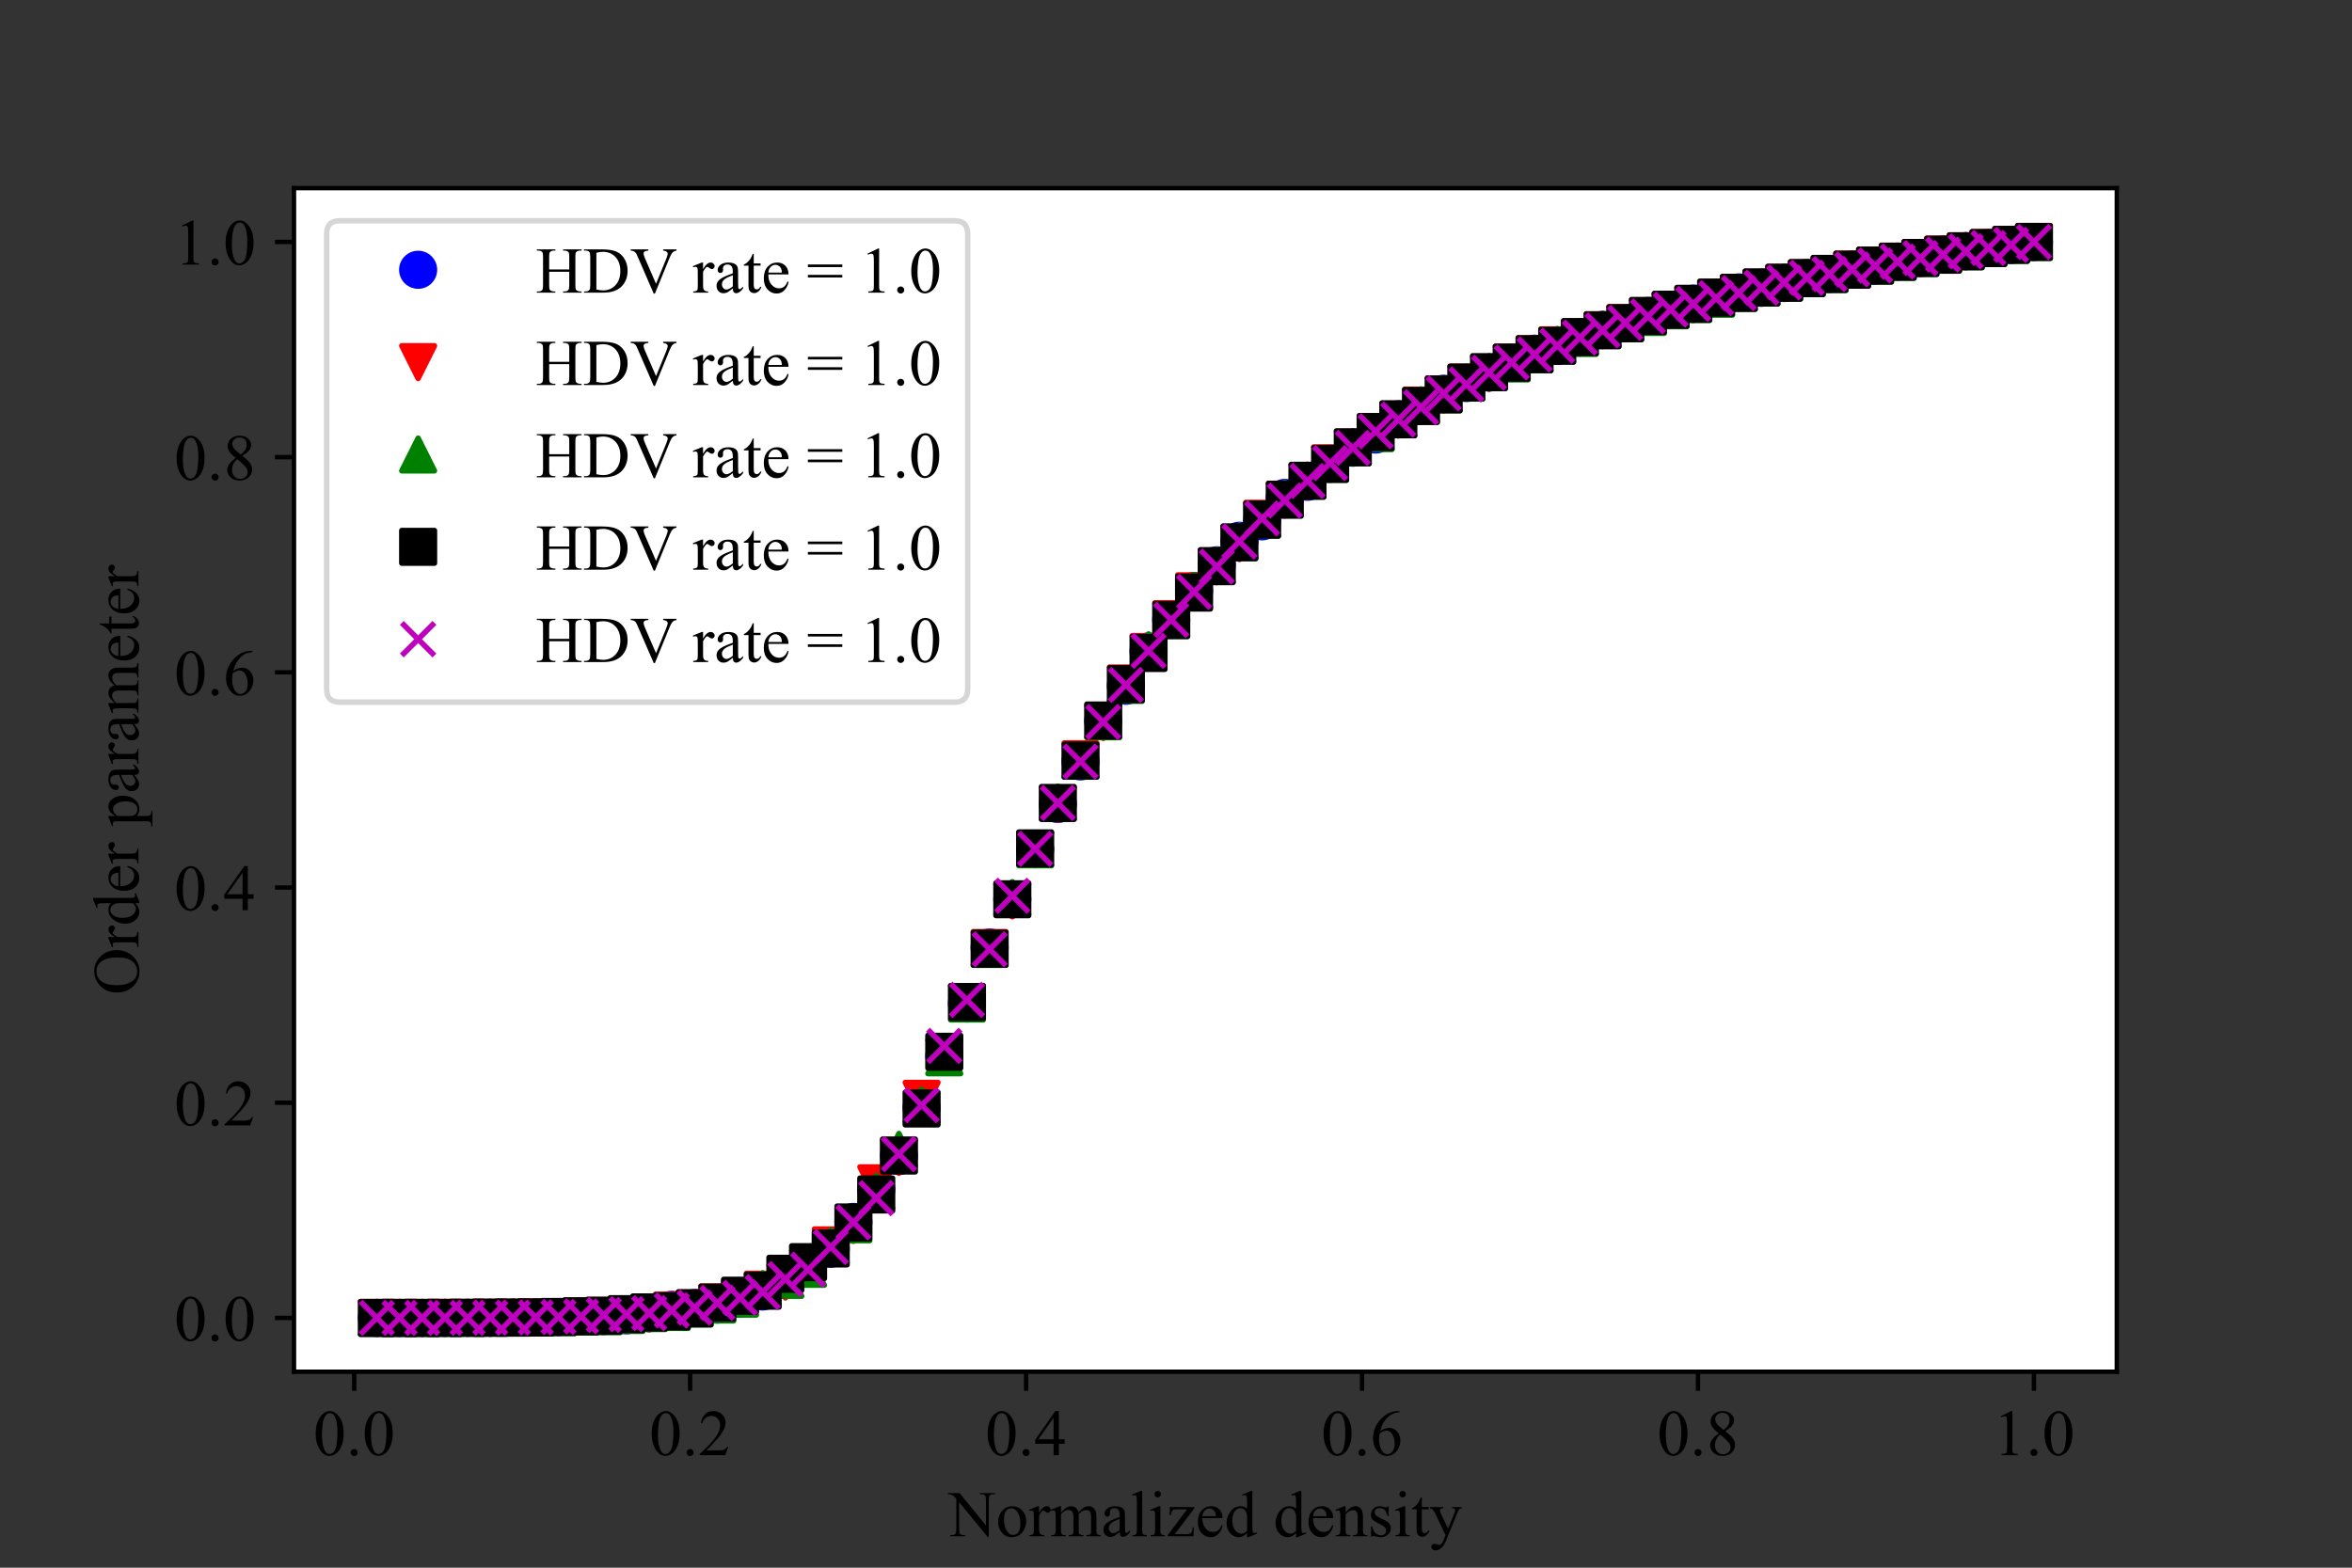 <?xml version="1.0" encoding="utf-8" standalone="no"?>
<!DOCTYPE svg PUBLIC "-//W3C//DTD SVG 1.1//EN"
  "http://www.w3.org/Graphics/SVG/1.1/DTD/svg11.dtd">
<!-- Created with matplotlib (https://matplotlib.org/) -->
<svg height="288pt" version="1.1" viewBox="0 0 432 288" width="432pt" xmlns="http://www.w3.org/2000/svg" xmlns:xlink="http://www.w3.org/1999/xlink">
 <rect x="0" y="0" width="432" height="288" fill="#333333" stroke="none"/>
 <defs>
  <style type="text/css">*{stroke-linecap:butt;stroke-linejoin:round;}</style>
 </defs>
 <g id="figure_1">
  <g id="patch_1">
   <path d="M 0 288 
L 432 288 
L 432 0 
L 0 0 
z
" style="fill:none;"/>
  </g>
  <g id="axes_1">
   <g id="patch_2">
    <path d="M 54 252 
L 388.8 252 
L 388.8 34.56 
L 54 34.56 
z
" style="fill:#ffffff;"/>
   </g>
   <g id="matplotlib.axis_1">
    <g id="xtick_1">
     <g id="line2d_1">
      <defs>
       <path d="M 0 0 
L 0 3.5 
" id="m8aa2723094" style="stroke:#000000;stroke-width:0.8;"/>
      </defs>
      <g>
       <use style="stroke:#000000;stroke-width:0.8;" x="65.053" xlink:href="#m8aa2723094" y="252"/>
      </g>
     </g>
     <g id="text_1">
      <!-- 0.0 -->
      <g transform="translate(57.553 267.332)scale(0.12 -0.12)">
       <defs>
        <path d="M 3.609 32.719 
Q 3.609 44.047 7.031 52.219 
Q 10.453 60.406 16.109 64.406 
Q 20.516 67.578 25.203 67.578 
Q 32.812 67.578 38.875 59.812 
Q 46.438 50.203 46.438 33.734 
Q 46.438 22.219 43.109 14.156 
Q 39.797 6.109 34.641 2.469 
Q 29.5 -1.172 24.703 -1.172 
Q 15.234 -1.172 8.938 10.016 
Q 3.609 19.438 3.609 32.719 
z
M 13.188 31.5 
Q 13.188 17.828 16.547 9.188 
Q 19.344 1.906 24.859 1.906 
Q 27.484 1.906 30.312 4.266 
Q 33.156 6.641 34.625 12.203 
Q 36.859 20.609 36.859 35.891 
Q 36.859 47.219 34.516 54.781 
Q 32.766 60.406 29.984 62.75 
Q 27.984 64.359 25.141 64.359 
Q 21.828 64.359 19.234 61.375 
Q 15.719 57.328 14.453 48.625 
Q 13.188 39.938 13.188 31.5 
z
" id="TimesNewRomanPSMT-48"/>
        <path d="M 12.5 9.469 
Q 14.797 9.469 16.359 7.875 
Q 17.922 6.297 17.922 4.047 
Q 17.922 1.812 16.328 0.219 
Q 14.75 -1.375 12.5 -1.375 
Q 10.25 -1.375 8.656 0.219 
Q 7.078 1.812 7.078 4.047 
Q 7.078 6.344 8.656 7.906 
Q 10.25 9.469 12.5 9.469 
z
" id="TimesNewRomanPSMT-46"/>
       </defs>
       <use xlink:href="#TimesNewRomanPSMT-48"/>
       <use x="50" xlink:href="#TimesNewRomanPSMT-46"/>
       <use x="75" xlink:href="#TimesNewRomanPSMT-48"/>
      </g>
     </g>
    </g>
    <g id="xtick_2">
     <g id="line2d_2">
      <g>
       <use style="stroke:#000000;stroke-width:0.8;" x="126.759" xlink:href="#m8aa2723094" y="252"/>
      </g>
     </g>
     <g id="text_2">
      <!-- 0.2 -->
      <g transform="translate(119.259 267.332)scale(0.12 -0.12)">
       <defs>
        <path d="M 45.844 12.75 
L 41.219 0 
L 2.156 0 
L 2.156 1.812 
Q 19.391 17.531 26.422 27.484 
Q 33.453 37.453 33.453 45.703 
Q 33.453 52 29.594 56.047 
Q 25.734 60.109 20.359 60.109 
Q 15.484 60.109 11.594 57.25 
Q 7.719 54.391 5.859 48.875 
L 4.047 48.875 
Q 5.281 57.906 10.328 62.734 
Q 15.375 67.578 22.953 67.578 
Q 31 67.578 36.391 62.406 
Q 41.797 57.234 41.797 50.203 
Q 41.797 45.172 39.453 40.141 
Q 35.844 32.234 27.734 23.391 
Q 15.578 10.109 12.547 7.375 
L 29.828 7.375 
Q 35.109 7.375 37.234 7.766 
Q 39.359 8.156 41.062 9.344 
Q 42.781 10.547 44.047 12.75 
z
" id="TimesNewRomanPSMT-50"/>
       </defs>
       <use xlink:href="#TimesNewRomanPSMT-48"/>
       <use x="50" xlink:href="#TimesNewRomanPSMT-46"/>
       <use x="75" xlink:href="#TimesNewRomanPSMT-50"/>
      </g>
     </g>
    </g>
    <g id="xtick_3">
     <g id="line2d_3">
      <g>
       <use style="stroke:#000000;stroke-width:0.8;" x="188.465" xlink:href="#m8aa2723094" y="252"/>
      </g>
     </g>
     <g id="text_3">
      <!-- 0.4 -->
      <g transform="translate(180.965 267.332)scale(0.12 -0.12)">
       <defs>
        <path d="M 46.531 24.422 
L 46.531 17.484 
L 37.641 17.484 
L 37.641 0 
L 29.594 0 
L 29.594 17.484 
L 1.562 17.484 
L 1.562 23.734 
L 32.281 67.578 
L 37.641 67.578 
L 37.641 24.422 
z
M 29.594 24.422 
L 29.594 57.281 
L 6.344 24.422 
z
" id="TimesNewRomanPSMT-52"/>
       </defs>
       <use xlink:href="#TimesNewRomanPSMT-48"/>
       <use x="50" xlink:href="#TimesNewRomanPSMT-46"/>
       <use x="75" xlink:href="#TimesNewRomanPSMT-52"/>
      </g>
     </g>
    </g>
    <g id="xtick_4">
     <g id="line2d_4">
      <g>
       <use style="stroke:#000000;stroke-width:0.8;" x="250.17" xlink:href="#m8aa2723094" y="252"/>
      </g>
     </g>
     <g id="text_4">
      <!-- 0.6 -->
      <g transform="translate(242.67 267.332)scale(0.12 -0.12)">
       <defs>
        <path d="M 44.828 67.578 
L 44.828 65.766 
Q 38.375 65.141 34.297 63.203 
Q 30.219 61.281 26.234 57.328 
Q 22.266 53.375 19.656 48.516 
Q 17.047 43.656 15.281 36.969 
Q 22.312 41.797 29.391 41.797 
Q 36.188 41.797 41.156 36.328 
Q 46.141 30.859 46.141 22.266 
Q 46.141 13.969 41.109 7.125 
Q 35.062 -1.172 25.094 -1.172 
Q 18.312 -1.172 13.578 3.328 
Q 4.297 12.062 4.297 25.984 
Q 4.297 34.859 7.859 42.859 
Q 11.422 50.875 18.031 57.078 
Q 24.656 63.281 30.703 65.422 
Q 36.766 67.578 42 67.578 
z
M 14.453 33.406 
Q 13.578 26.812 13.578 22.75 
Q 13.578 18.062 15.312 12.562 
Q 17.047 7.078 20.453 3.859 
Q 22.953 1.562 26.516 1.562 
Q 30.766 1.562 34.109 5.562 
Q 37.453 9.578 37.453 17 
Q 37.453 25.344 34.125 31.438 
Q 30.812 37.547 24.703 37.547 
Q 22.859 37.547 20.734 36.766 
Q 18.609 35.984 14.453 33.406 
z
" id="TimesNewRomanPSMT-54"/>
       </defs>
       <use xlink:href="#TimesNewRomanPSMT-48"/>
       <use x="50" xlink:href="#TimesNewRomanPSMT-46"/>
       <use x="75" xlink:href="#TimesNewRomanPSMT-54"/>
      </g>
     </g>
    </g>
    <g id="xtick_5">
     <g id="line2d_5">
      <g>
       <use style="stroke:#000000;stroke-width:0.8;" x="311.876" xlink:href="#m8aa2723094" y="252"/>
      </g>
     </g>
     <g id="text_5">
      <!-- 0.8 -->
      <g transform="translate(304.376 267.332)scale(0.12 -0.12)">
       <defs>
        <path d="M 19.188 33.344 
Q 11.328 39.797 9.047 43.703 
Q 6.781 47.609 6.781 51.812 
Q 6.781 58.25 11.766 62.906 
Q 16.75 67.578 25 67.578 
Q 33.016 67.578 37.891 63.234 
Q 42.781 58.891 42.781 53.328 
Q 42.781 49.609 40.141 45.75 
Q 37.5 41.891 29.156 36.672 
Q 37.75 30.031 40.531 26.219 
Q 44.234 21.234 44.234 15.719 
Q 44.234 8.734 38.906 3.781 
Q 33.594 -1.172 24.953 -1.172 
Q 15.531 -1.172 10.25 4.734 
Q 6.062 9.469 6.062 15.094 
Q 6.062 19.484 9.016 23.797 
Q 11.969 28.125 19.188 33.344 
z
M 26.859 38.578 
Q 32.719 43.844 34.281 46.891 
Q 35.844 49.953 35.844 53.812 
Q 35.844 58.938 32.953 61.844 
Q 30.078 64.75 25.094 64.75 
Q 20.125 64.75 17 61.859 
Q 13.875 58.984 13.875 55.125 
Q 13.875 52.594 15.156 50.047 
Q 16.453 47.516 18.844 45.219 
z
M 21.484 31.5 
Q 17.438 28.078 15.484 24.047 
Q 13.531 20.016 13.531 15.328 
Q 13.531 9.031 16.969 5.25 
Q 20.406 1.469 25.734 1.469 
Q 31 1.469 34.172 4.438 
Q 37.359 7.422 37.359 11.672 
Q 37.359 15.188 35.5 17.969 
Q 32.031 23.141 21.484 31.5 
z
" id="TimesNewRomanPSMT-56"/>
       </defs>
       <use xlink:href="#TimesNewRomanPSMT-48"/>
       <use x="50" xlink:href="#TimesNewRomanPSMT-46"/>
       <use x="75" xlink:href="#TimesNewRomanPSMT-56"/>
      </g>
     </g>
    </g>
    <g id="xtick_6">
     <g id="line2d_6">
      <g>
       <use style="stroke:#000000;stroke-width:0.8;" x="373.582" xlink:href="#m8aa2723094" y="252"/>
      </g>
     </g>
     <g id="text_6">
      <!-- 1.0 -->
      <g transform="translate(366.082 267.332)scale(0.12 -0.12)">
       <defs>
        <path d="M 11.719 59.719 
L 27.828 67.578 
L 29.438 67.578 
L 29.438 11.672 
Q 29.438 6.109 29.906 4.734 
Q 30.375 3.375 31.828 2.641 
Q 33.297 1.906 37.797 1.812 
L 37.797 0 
L 12.891 0 
L 12.891 1.812 
Q 17.578 1.906 18.938 2.609 
Q 20.312 3.328 20.844 4.516 
Q 21.391 5.719 21.391 11.672 
L 21.391 47.406 
Q 21.391 54.641 20.906 56.688 
Q 20.562 58.25 19.656 58.984 
Q 18.75 59.719 17.484 59.719 
Q 15.672 59.719 12.453 58.203 
z
" id="TimesNewRomanPSMT-49"/>
       </defs>
       <use xlink:href="#TimesNewRomanPSMT-49"/>
       <use x="50" xlink:href="#TimesNewRomanPSMT-46"/>
       <use x="75" xlink:href="#TimesNewRomanPSMT-48"/>
      </g>
     </g>
    </g>
    <g id="text_7">
     <!-- Normalized density -->
     <g transform="translate(174.246 282.232)scale(0.12 -0.12)">
      <defs>
       <path d="M -1.312 66.219 
L 16.656 66.219 
L 57.125 16.547 
L 57.125 54.734 
Q 57.125 60.844 55.766 62.359 
Q 53.953 64.406 50.047 64.406 
L 47.75 64.406 
L 47.75 66.219 
L 70.797 66.219 
L 70.797 64.406 
L 68.453 64.406 
Q 64.266 64.406 62.5 61.859 
Q 61.422 60.297 61.422 54.734 
L 61.422 -1.078 
L 59.672 -1.078 
L 16.016 52.25 
L 16.016 11.469 
Q 16.016 5.375 17.328 3.859 
Q 19.188 1.812 23.047 1.812 
L 25.391 1.812 
L 25.391 0 
L 2.344 0 
L 2.344 1.812 
L 4.641 1.812 
Q 8.891 1.812 10.641 4.344 
Q 11.719 5.906 11.719 11.469 
L 11.719 57.516 
Q 8.844 60.891 7.344 61.953 
Q 5.859 63.031 2.984 63.969 
Q 1.562 64.406 -1.312 64.406 
z
" id="TimesNewRomanPSMT-78"/>
       <path d="M 25 46.047 
Q 35.156 46.047 41.312 38.328 
Q 46.531 31.734 46.531 23.188 
Q 46.531 17.188 43.641 11.031 
Q 40.766 4.891 35.719 1.75 
Q 30.672 -1.375 24.469 -1.375 
Q 14.359 -1.375 8.406 6.688 
Q 3.375 13.484 3.375 21.922 
Q 3.375 28.078 6.422 34.156 
Q 9.469 40.234 14.453 43.141 
Q 19.438 46.047 25 46.047 
z
M 23.484 42.875 
Q 20.906 42.875 18.281 41.328 
Q 15.672 39.797 14.062 35.938 
Q 12.453 32.078 12.453 26.031 
Q 12.453 16.266 16.328 9.172 
Q 20.219 2.094 26.562 2.094 
Q 31.297 2.094 34.375 6 
Q 37.453 9.906 37.453 19.438 
Q 37.453 31.344 32.328 38.188 
Q 28.859 42.875 23.484 42.875 
z
" id="TimesNewRomanPSMT-111"/>
       <path d="M 16.219 46.047 
L 16.219 35.984 
Q 21.828 46.047 27.734 46.047 
Q 30.422 46.047 32.172 44.406 
Q 33.938 42.781 33.938 40.625 
Q 33.938 38.719 32.656 37.391 
Q 31.391 36.078 29.641 36.078 
Q 27.938 36.078 25.812 37.766 
Q 23.688 39.453 22.656 39.453 
Q 21.781 39.453 20.75 38.484 
Q 18.562 36.469 16.219 31.891 
L 16.219 10.453 
Q 16.219 6.734 17.141 4.828 
Q 17.781 3.516 19.391 2.641 
Q 21 1.766 24.031 1.766 
L 24.031 0 
L 1.125 0 
L 1.125 1.766 
Q 4.547 1.766 6.203 2.828 
Q 7.422 3.609 7.906 5.328 
Q 8.156 6.156 8.156 10.062 
L 8.156 27.391 
Q 8.156 35.203 7.828 36.688 
Q 7.516 38.188 6.656 38.859 
Q 5.812 39.547 4.547 39.547 
Q 3.031 39.547 1.125 38.812 
L 0.641 40.578 
L 14.156 46.047 
z
" id="TimesNewRomanPSMT-114"/>
       <path d="M 16.406 36.531 
Q 21.297 41.406 22.172 42.141 
Q 24.359 44 26.891 45.016 
Q 29.438 46.047 31.938 46.047 
Q 36.141 46.047 39.156 43.594 
Q 42.188 41.156 43.219 36.531 
Q 48.25 42.391 51.703 44.219 
Q 55.172 46.047 58.844 46.047 
Q 62.406 46.047 65.156 44.219 
Q 67.922 42.391 69.531 38.234 
Q 70.609 35.406 70.609 29.344 
L 70.609 10.109 
Q 70.609 5.906 71.234 4.344 
Q 71.734 3.266 73.047 2.516 
Q 74.359 1.766 77.344 1.766 
L 77.344 0 
L 55.281 0 
L 55.281 1.766 
L 56.203 1.766 
Q 59.078 1.766 60.688 2.875 
Q 61.812 3.656 62.312 5.375 
Q 62.5 6.203 62.5 10.109 
L 62.5 29.344 
Q 62.5 34.812 61.188 37.062 
Q 59.281 40.188 55.078 40.188 
Q 52.484 40.188 49.875 38.891 
Q 47.266 37.594 43.562 34.078 
L 43.453 33.547 
L 43.562 31.453 
L 43.562 10.109 
Q 43.562 5.516 44.062 4.391 
Q 44.578 3.266 45.984 2.516 
Q 47.406 1.766 50.828 1.766 
L 50.828 0 
L 28.219 0 
L 28.219 1.766 
Q 31.938 1.766 33.328 2.641 
Q 34.719 3.516 35.25 5.281 
Q 35.5 6.109 35.5 10.109 
L 35.5 29.344 
Q 35.5 34.812 33.891 37.203 
Q 31.734 40.328 27.875 40.328 
Q 25.25 40.328 22.656 38.922 
Q 18.609 36.766 16.406 34.078 
L 16.406 10.109 
Q 16.406 5.719 17.016 4.391 
Q 17.625 3.078 18.812 2.422 
Q 20.016 1.766 23.688 1.766 
L 23.688 0 
L 1.562 0 
L 1.562 1.766 
Q 4.641 1.766 5.859 2.422 
Q 7.078 3.078 7.703 4.516 
Q 8.344 5.953 8.344 10.109 
L 8.344 27.203 
Q 8.344 34.578 7.906 36.719 
Q 7.562 38.328 6.828 38.938 
Q 6.109 39.547 4.828 39.547 
Q 3.469 39.547 1.562 38.812 
L 0.828 40.578 
L 14.312 46.047 
L 16.406 46.047 
z
" id="TimesNewRomanPSMT-109"/>
       <path d="M 28.469 6.453 
Q 21.578 1.125 19.828 0.297 
Q 17.188 -0.922 14.203 -0.922 
Q 9.578 -0.922 6.562 2.25 
Q 3.562 5.422 3.562 10.594 
Q 3.562 13.875 5.031 16.266 
Q 7.031 19.578 11.984 22.5 
Q 16.938 25.438 28.469 29.641 
L 28.469 31.391 
Q 28.469 38.094 26.344 40.578 
Q 24.219 43.062 20.172 43.062 
Q 17.094 43.062 15.281 41.406 
Q 13.422 39.75 13.422 37.594 
L 13.531 34.766 
Q 13.531 32.516 12.375 31.297 
Q 11.234 30.078 9.375 30.078 
Q 7.562 30.078 6.422 31.344 
Q 5.281 32.625 5.281 34.812 
Q 5.281 39.016 9.578 42.531 
Q 13.875 46.047 21.625 46.047 
Q 27.594 46.047 31.391 44.047 
Q 34.281 42.531 35.641 39.312 
Q 36.531 37.203 36.531 30.719 
L 36.531 15.531 
Q 36.531 9.125 36.766 7.688 
Q 37.016 6.25 37.578 5.766 
Q 38.141 5.281 38.875 5.281 
Q 39.656 5.281 40.234 5.609 
Q 41.266 6.25 44.188 9.188 
L 44.188 6.453 
Q 38.719 -0.875 33.734 -0.875 
Q 31.344 -0.875 29.922 0.781 
Q 28.516 2.438 28.469 6.453 
z
M 28.469 9.625 
L 28.469 26.656 
Q 21.094 23.734 18.953 22.516 
Q 15.094 20.359 13.422 18.016 
Q 11.766 15.672 11.766 12.891 
Q 11.766 9.375 13.859 7.047 
Q 15.969 4.734 18.703 4.734 
Q 22.406 4.734 28.469 9.625 
z
" id="TimesNewRomanPSMT-97"/>
       <path d="M 18.5 69.438 
L 18.5 10.109 
Q 18.5 5.906 19.109 4.531 
Q 19.734 3.172 21 2.469 
Q 22.266 1.766 25.734 1.766 
L 25.734 0 
L 3.812 0 
L 3.812 1.766 
Q 6.891 1.766 8 2.391 
Q 9.125 3.031 9.766 4.484 
Q 10.406 5.953 10.406 10.109 
L 10.406 50.734 
Q 10.406 58.297 10.062 60.031 
Q 9.719 61.766 8.953 62.391 
Q 8.203 63.031 7.031 63.031 
Q 5.766 63.031 3.812 62.25 
L 2.984 63.969 
L 16.312 69.438 
z
" id="TimesNewRomanPSMT-108"/>
       <path d="M 14.5 69.438 
Q 16.547 69.438 17.984 67.984 
Q 19.438 66.547 19.438 64.5 
Q 19.438 62.453 17.984 60.984 
Q 16.547 59.516 14.5 59.516 
Q 12.453 59.516 10.984 60.984 
Q 9.516 62.453 9.516 64.5 
Q 9.516 66.547 10.953 67.984 
Q 12.406 69.438 14.5 69.438 
z
M 18.562 46.047 
L 18.562 10.109 
Q 18.562 5.906 19.172 4.516 
Q 19.781 3.125 20.969 2.438 
Q 22.172 1.766 25.344 1.766 
L 25.344 0 
L 3.609 0 
L 3.609 1.766 
Q 6.891 1.766 8 2.391 
Q 9.125 3.031 9.781 4.484 
Q 10.453 5.953 10.453 10.109 
L 10.453 27.344 
Q 10.453 34.625 10.016 36.766 
Q 9.672 38.328 8.938 38.938 
Q 8.203 39.547 6.938 39.547 
Q 5.562 39.547 3.609 38.812 
L 2.938 40.578 
L 16.406 46.047 
z
" id="TimesNewRomanPSMT-105"/>
       <path d="M 42 13.719 
L 41.453 0 
L 2 0 
L 2 1.766 
L 31.688 41.312 
L 17.047 41.312 
Q 12.312 41.312 10.844 40.703 
Q 9.375 40.094 8.453 38.375 
Q 7.125 35.938 6.938 32.328 
L 4.984 32.328 
L 5.281 44.734 
L 42.781 44.734 
L 42.781 42.922 
L 12.797 3.266 
L 29.109 3.266 
Q 34.234 3.266 36.062 4.125 
Q 37.891 4.984 39.016 7.125 
Q 39.797 8.688 40.328 13.719 
z
" id="TimesNewRomanPSMT-122"/>
       <path d="M 10.641 27.875 
Q 10.594 17.922 15.484 12.25 
Q 20.359 6.594 26.953 6.594 
Q 31.344 6.594 34.594 9 
Q 37.844 11.422 40.047 17.281 
L 41.547 16.312 
Q 40.531 9.625 35.594 4.125 
Q 30.672 -1.375 23.25 -1.375 
Q 15.188 -1.375 9.453 4.906 
Q 3.719 11.188 3.719 21.781 
Q 3.719 33.25 9.594 39.672 
Q 15.484 46.094 24.359 46.094 
Q 31.891 46.094 36.719 41.141 
Q 41.547 36.188 41.547 27.875 
z
M 10.641 30.719 
L 31.344 30.719 
Q 31.109 35.016 30.328 36.766 
Q 29.109 39.5 26.688 41.062 
Q 24.266 42.625 21.625 42.625 
Q 17.578 42.625 14.375 39.469 
Q 11.188 36.328 10.641 30.719 
z
" id="TimesNewRomanPSMT-101"/>
       <path d="M 34.719 5.031 
Q 31.453 1.609 28.328 0.109 
Q 25.203 -1.375 21.578 -1.375 
Q 14.266 -1.375 8.797 4.75 
Q 3.328 10.891 3.328 20.516 
Q 3.328 30.125 9.375 38.109 
Q 15.438 46.094 24.953 46.094 
Q 30.859 46.094 34.719 42.328 
L 34.719 50.594 
Q 34.719 58.25 34.344 60 
Q 33.984 61.766 33.203 62.391 
Q 32.422 63.031 31.25 63.031 
Q 29.984 63.031 27.875 62.25 
L 27.25 63.969 
L 40.578 69.438 
L 42.781 69.438 
L 42.781 17.719 
Q 42.781 9.859 43.141 8.125 
Q 43.5 6.391 44.312 5.703 
Q 45.125 5.031 46.188 5.031 
Q 47.516 5.031 49.703 5.859 
L 50.25 4.156 
L 36.969 -1.375 
L 34.719 -1.375 
z
M 34.719 8.453 
L 34.719 31.5 
Q 34.422 34.812 32.953 37.547 
Q 31.5 40.281 29.078 41.672 
Q 26.656 43.062 24.359 43.062 
Q 20.062 43.062 16.703 39.203 
Q 12.25 34.125 12.25 24.359 
Q 12.25 14.5 16.547 9.25 
Q 20.844 4 26.125 4 
Q 30.562 4 34.719 8.453 
z
" id="TimesNewRomanPSMT-100"/>
       <path id="TimesNewRomanPSMT-32"/>
       <path d="M 16.156 36.578 
Q 24.031 46.047 31.156 46.047 
Q 34.812 46.047 37.453 44.219 
Q 40.094 42.391 41.656 38.188 
Q 42.719 35.25 42.719 29.203 
L 42.719 10.109 
Q 42.719 5.859 43.406 4.344 
Q 43.953 3.125 45.141 2.438 
Q 46.344 1.766 49.562 1.766 
L 49.562 0 
L 27.438 0 
L 27.438 1.766 
L 28.375 1.766 
Q 31.5 1.766 32.734 2.703 
Q 33.984 3.656 34.469 5.516 
Q 34.672 6.25 34.672 10.109 
L 34.672 28.422 
Q 34.672 34.516 33.078 37.281 
Q 31.5 40.047 27.734 40.047 
Q 21.922 40.047 16.156 33.688 
L 16.156 10.109 
Q 16.156 5.562 16.703 4.5 
Q 17.391 3.078 18.578 2.422 
Q 19.781 1.766 23.438 1.766 
L 23.438 0 
L 1.312 0 
L 1.312 1.766 
L 2.297 1.766 
Q 5.719 1.766 6.906 3.484 
Q 8.109 5.219 8.109 10.109 
L 8.109 26.703 
Q 8.109 34.766 7.734 36.516 
Q 7.375 38.281 6.609 38.906 
Q 5.859 39.547 4.594 39.547 
Q 3.219 39.547 1.312 38.812 
L 0.594 40.578 
L 14.062 46.047 
L 16.156 46.047 
z
" id="TimesNewRomanPSMT-110"/>
       <path d="M 32.031 46.047 
L 32.031 30.812 
L 30.422 30.812 
Q 28.562 37.984 25.656 40.578 
Q 22.75 43.172 18.266 43.172 
Q 14.844 43.172 12.734 41.359 
Q 10.641 39.547 10.641 37.359 
Q 10.641 34.625 12.203 32.672 
Q 13.719 30.672 18.359 28.422 
L 25.484 24.953 
Q 35.406 20.125 35.406 12.203 
Q 35.406 6.109 30.781 2.359 
Q 26.172 -1.375 20.453 -1.375 
Q 16.359 -1.375 11.078 0.094 
Q 9.469 0.594 8.453 0.594 
Q 7.328 0.594 6.688 -0.688 
L 5.078 -0.688 
L 5.078 15.281 
L 6.688 15.281 
Q 8.062 8.453 11.906 4.984 
Q 15.766 1.516 20.562 1.516 
Q 23.922 1.516 26.047 3.484 
Q 28.172 5.469 28.172 8.25 
Q 28.172 11.625 25.797 13.922 
Q 23.438 16.219 16.359 19.734 
Q 9.281 23.25 7.078 26.078 
Q 4.891 28.859 4.891 33.109 
Q 4.891 38.625 8.672 42.328 
Q 12.453 46.047 18.453 46.047 
Q 21.094 46.047 24.859 44.922 
Q 27.344 44.188 28.172 44.188 
Q 28.953 44.188 29.391 44.531 
Q 29.828 44.875 30.422 46.047 
z
" id="TimesNewRomanPSMT-115"/>
       <path d="M 16.109 59.422 
L 16.109 44.734 
L 26.562 44.734 
L 26.562 41.312 
L 16.109 41.312 
L 16.109 12.312 
Q 16.109 7.953 17.359 6.438 
Q 18.609 4.938 20.562 4.938 
Q 22.172 4.938 23.688 5.938 
Q 25.203 6.938 26.031 8.891 
L 27.938 8.891 
Q 26.219 4.109 23.094 1.688 
Q 19.969 -0.734 16.656 -0.734 
Q 14.406 -0.734 12.25 0.516 
Q 10.109 1.766 9.078 4.078 
Q 8.062 6.391 8.062 11.234 
L 8.062 41.312 
L 0.984 41.312 
L 0.984 42.922 
Q 3.656 44 6.469 46.562 
Q 9.281 49.125 11.469 52.641 
Q 12.594 54.5 14.594 59.422 
z
" id="TimesNewRomanPSMT-116"/>
       <path d="M 0.594 44.734 
L 21.438 44.734 
L 21.438 42.922 
L 20.406 42.922 
Q 18.219 42.922 17.109 41.969 
Q 16.016 41.016 16.016 39.594 
Q 16.016 37.703 17.625 34.328 
L 28.516 11.766 
L 38.531 36.469 
Q 39.359 38.484 39.359 40.438 
Q 39.359 41.312 39.016 41.75 
Q 38.625 42.281 37.797 42.594 
Q 36.969 42.922 34.859 42.922 
L 34.859 44.734 
L 49.422 44.734 
L 49.422 42.922 
Q 47.609 42.719 46.625 42.125 
Q 45.656 41.547 44.484 39.938 
Q 44.047 39.266 42.828 36.188 
L 24.609 -8.453 
Q 21.969 -14.938 17.688 -18.25 
Q 13.422 -21.578 9.469 -21.578 
Q 6.594 -21.578 4.734 -19.922 
Q 2.875 -18.266 2.875 -16.109 
Q 2.875 -14.062 4.219 -12.812 
Q 5.562 -11.578 7.906 -11.578 
Q 9.516 -11.578 12.312 -12.641 
Q 14.266 -13.375 14.75 -13.375 
Q 16.219 -13.375 17.938 -11.859 
Q 19.672 -10.359 21.438 -6 
L 24.609 1.766 
L 8.547 35.5 
Q 7.812 37.016 6.203 39.266 
Q 4.984 40.969 4.203 41.547 
Q 3.078 42.328 0.594 42.922 
z
" id="TimesNewRomanPSMT-121"/>
      </defs>
      <use xlink:href="#TimesNewRomanPSMT-78"/>
      <use x="72.217" xlink:href="#TimesNewRomanPSMT-111"/>
      <use x="122.217" xlink:href="#TimesNewRomanPSMT-114"/>
      <use x="155.518" xlink:href="#TimesNewRomanPSMT-109"/>
      <use x="233.301" xlink:href="#TimesNewRomanPSMT-97"/>
      <use x="277.686" xlink:href="#TimesNewRomanPSMT-108"/>
      <use x="305.469" xlink:href="#TimesNewRomanPSMT-105"/>
      <use x="333.252" xlink:href="#TimesNewRomanPSMT-122"/>
      <use x="377.637" xlink:href="#TimesNewRomanPSMT-101"/>
      <use x="422.021" xlink:href="#TimesNewRomanPSMT-100"/>
      <use x="472.021" xlink:href="#TimesNewRomanPSMT-32"/>
      <use x="497.021" xlink:href="#TimesNewRomanPSMT-100"/>
      <use x="547.021" xlink:href="#TimesNewRomanPSMT-101"/>
      <use x="591.406" xlink:href="#TimesNewRomanPSMT-110"/>
      <use x="641.406" xlink:href="#TimesNewRomanPSMT-115"/>
      <use x="680.322" xlink:href="#TimesNewRomanPSMT-105"/>
      <use x="708.105" xlink:href="#TimesNewRomanPSMT-116"/>
      <use x="735.889" xlink:href="#TimesNewRomanPSMT-121"/>
     </g>
    </g>
   </g>
   <g id="matplotlib.axis_2">
    <g id="ytick_1">
     <g id="line2d_7">
      <defs>
       <path d="M 0 0 
L -3.5 0 
" id="mfba5f900c6" style="stroke:#000000;stroke-width:0.8;"/>
      </defs>
      <g>
       <use style="stroke:#000000;stroke-width:0.8;" x="54" xlink:href="#mfba5f900c6" y="242.116"/>
      </g>
     </g>
     <g id="text_8">
      <!-- 0.0 -->
      <g transform="translate(32 246.283)scale(0.12 -0.12)">
       <use xlink:href="#TimesNewRomanPSMT-48"/>
       <use x="50" xlink:href="#TimesNewRomanPSMT-46"/>
       <use x="75" xlink:href="#TimesNewRomanPSMT-48"/>
      </g>
     </g>
    </g>
    <g id="ytick_2">
     <g id="line2d_8">
      <g>
       <use style="stroke:#000000;stroke-width:0.8;" x="54" xlink:href="#mfba5f900c6" y="202.582"/>
      </g>
     </g>
     <g id="text_9">
      <!-- 0.2 -->
      <g transform="translate(32 206.748)scale(0.12 -0.12)">
       <use xlink:href="#TimesNewRomanPSMT-48"/>
       <use x="50" xlink:href="#TimesNewRomanPSMT-46"/>
       <use x="75" xlink:href="#TimesNewRomanPSMT-50"/>
      </g>
     </g>
    </g>
    <g id="ytick_3">
     <g id="line2d_9">
      <g>
       <use style="stroke:#000000;stroke-width:0.8;" x="54" xlink:href="#mfba5f900c6" y="163.047"/>
      </g>
     </g>
     <g id="text_10">
      <!-- 0.4 -->
      <g transform="translate(32 167.214)scale(0.12 -0.12)">
       <use xlink:href="#TimesNewRomanPSMT-48"/>
       <use x="50" xlink:href="#TimesNewRomanPSMT-46"/>
       <use x="75" xlink:href="#TimesNewRomanPSMT-52"/>
      </g>
     </g>
    </g>
    <g id="ytick_4">
     <g id="line2d_10">
      <g>
       <use style="stroke:#000000;stroke-width:0.8;" x="54" xlink:href="#mfba5f900c6" y="123.513"/>
      </g>
     </g>
     <g id="text_11">
      <!-- 0.6 -->
      <g transform="translate(32 127.679)scale(0.12 -0.12)">
       <use xlink:href="#TimesNewRomanPSMT-48"/>
       <use x="50" xlink:href="#TimesNewRomanPSMT-46"/>
       <use x="75" xlink:href="#TimesNewRomanPSMT-54"/>
      </g>
     </g>
    </g>
    <g id="ytick_5">
     <g id="line2d_11">
      <g>
       <use style="stroke:#000000;stroke-width:0.8;" x="54" xlink:href="#mfba5f900c6" y="83.978"/>
      </g>
     </g>
     <g id="text_12">
      <!-- 0.8 -->
      <g transform="translate(32 88.144)scale(0.12 -0.12)">
       <use xlink:href="#TimesNewRomanPSMT-48"/>
       <use x="50" xlink:href="#TimesNewRomanPSMT-46"/>
       <use x="75" xlink:href="#TimesNewRomanPSMT-56"/>
      </g>
     </g>
    </g>
    <g id="ytick_6">
     <g id="line2d_12">
      <g>
       <use style="stroke:#000000;stroke-width:0.8;" x="54" xlink:href="#mfba5f900c6" y="44.444"/>
      </g>
     </g>
     <g id="text_13">
      <!-- 1.0 -->
      <g transform="translate(32 48.61)scale(0.12 -0.12)">
       <use xlink:href="#TimesNewRomanPSMT-49"/>
       <use x="50" xlink:href="#TimesNewRomanPSMT-46"/>
       <use x="75" xlink:href="#TimesNewRomanPSMT-48"/>
      </g>
     </g>
    </g>
    <g id="text_14">
     <!-- Order parameter -->
     <g transform="translate(25.433 182.755)rotate(-90)scale(0.12 -0.12)">
      <defs>
       <path d="M 36.578 67.719 
Q 49.469 67.719 58.906 57.922 
Q 68.359 48.141 68.359 33.5 
Q 68.359 18.406 58.828 8.438 
Q 49.312 -1.516 35.797 -1.516 
Q 22.125 -1.516 12.812 8.203 
Q 3.516 17.922 3.516 33.344 
Q 3.516 49.125 14.266 59.078 
Q 23.578 67.719 36.578 67.719 
z
M 35.641 64.156 
Q 26.766 64.156 21.391 57.562 
Q 14.703 49.359 14.703 33.547 
Q 14.703 17.328 21.625 8.594 
Q 26.953 1.953 35.688 1.953 
Q 45.016 1.953 51.094 9.219 
Q 57.172 16.5 57.172 32.172 
Q 57.172 49.172 50.484 57.516 
Q 45.125 64.156 35.641 64.156 
z
" id="TimesNewRomanPSMT-79"/>
       <path d="M -0.094 40.281 
L 13.672 45.844 
L 15.531 45.844 
L 15.531 35.406 
Q 19 41.312 22.484 43.672 
Q 25.984 46.047 29.828 46.047 
Q 36.578 46.047 41.062 40.766 
Q 46.578 34.328 46.578 23.969 
Q 46.578 12.406 39.938 4.828 
Q 34.469 -1.375 26.172 -1.375 
Q 22.562 -1.375 19.922 -0.344 
Q 17.969 0.391 15.531 2.594 
L 15.531 -11.031 
Q 15.531 -15.625 16.094 -16.859 
Q 16.656 -18.109 18.047 -18.844 
Q 19.438 -19.578 23.094 -19.578 
L 23.094 -21.391 
L -0.344 -21.391 
L -0.344 -19.578 
L 0.875 -19.578 
Q 3.562 -19.625 5.469 -18.562 
Q 6.391 -18.016 6.906 -16.812 
Q 7.422 -15.625 7.422 -10.75 
L 7.422 31.547 
Q 7.422 35.891 7.031 37.062 
Q 6.641 38.234 5.781 38.812 
Q 4.938 39.406 3.469 39.406 
Q 2.297 39.406 0.484 38.719 
z
M 15.531 32.516 
L 15.531 15.828 
Q 15.531 10.406 15.969 8.688 
Q 16.656 5.859 19.312 3.703 
Q 21.969 1.562 26.031 1.562 
Q 30.906 1.562 33.938 5.375 
Q 37.891 10.359 37.891 19.391 
Q 37.891 29.641 33.406 35.156 
Q 30.281 38.969 25.984 38.969 
Q 23.641 38.969 21.344 37.797 
Q 19.578 36.922 15.531 32.516 
z
" id="TimesNewRomanPSMT-112"/>
      </defs>
      <use xlink:href="#TimesNewRomanPSMT-79"/>
      <use x="72.217" xlink:href="#TimesNewRomanPSMT-114"/>
      <use x="105.518" xlink:href="#TimesNewRomanPSMT-100"/>
      <use x="155.518" xlink:href="#TimesNewRomanPSMT-101"/>
      <use x="199.902" xlink:href="#TimesNewRomanPSMT-114"/>
      <use x="233.203" xlink:href="#TimesNewRomanPSMT-32"/>
      <use x="258.203" xlink:href="#TimesNewRomanPSMT-112"/>
      <use x="308.203" xlink:href="#TimesNewRomanPSMT-97"/>
      <use x="352.588" xlink:href="#TimesNewRomanPSMT-114"/>
      <use x="385.889" xlink:href="#TimesNewRomanPSMT-97"/>
      <use x="430.273" xlink:href="#TimesNewRomanPSMT-109"/>
      <use x="508.057" xlink:href="#TimesNewRomanPSMT-101"/>
      <use x="552.441" xlink:href="#TimesNewRomanPSMT-116"/>
      <use x="580.225" xlink:href="#TimesNewRomanPSMT-101"/>
      <use x="624.609" xlink:href="#TimesNewRomanPSMT-114"/>
     </g>
    </g>
   </g>
   <g id="line2d_13">
    <defs>
     <path d="M 0 3 
C 0.796 3 1.559 2.684 2.121 2.121 
C 2.684 1.559 3 0.796 3 0 
C 3 -0.796 2.684 -1.559 2.121 -2.121 
C 1.559 -2.684 0.796 -3 0 -3 
C -0.796 -3 -1.559 -2.684 -2.121 -2.121 
C -2.684 -1.559 -3 -0.796 -3 0 
C -3 0.796 -2.684 1.559 -2.121 2.121 
C -1.559 2.684 -0.796 3 0 3 
z
" id="maaa340cfcc" style="stroke:#0000ff;"/>
    </defs>
    <g clip-path="url(#p63b9e29572)">
     <use style="fill:#0000ff;stroke:#0000ff;" x="69.218" xlink:href="#maaa340cfcc" y="242.116"/>
     <use style="fill:#0000ff;stroke:#0000ff;" x="73.383" xlink:href="#maaa340cfcc" y="242.116"/>
     <use style="fill:#0000ff;stroke:#0000ff;" x="77.548" xlink:href="#maaa340cfcc" y="242.116"/>
     <use style="fill:#0000ff;stroke:#0000ff;" x="81.714" xlink:href="#maaa340cfcc" y="242.111"/>
     <use style="fill:#0000ff;stroke:#0000ff;" x="85.879" xlink:href="#maaa340cfcc" y="242.093"/>
     <use style="fill:#0000ff;stroke:#0000ff;" x="90.044" xlink:href="#maaa340cfcc" y="242.092"/>
     <use style="fill:#0000ff;stroke:#0000ff;" x="94.209" xlink:href="#maaa340cfcc" y="242.047"/>
     <use style="fill:#0000ff;stroke:#0000ff;" x="98.405" xlink:href="#maaa340cfcc" y="242.02"/>
     <use style="fill:#0000ff;stroke:#0000ff;" x="102.57" xlink:href="#maaa340cfcc" y="241.966"/>
     <use style="fill:#0000ff;stroke:#0000ff;" x="106.735" xlink:href="#maaa340cfcc" y="241.817"/>
     <use style="fill:#0000ff;stroke:#0000ff;" x="110.9" xlink:href="#maaa340cfcc" y="241.769"/>
     <use style="fill:#0000ff;stroke:#0000ff;" x="115.066" xlink:href="#maaa340cfcc" y="241.636"/>
     <use style="fill:#0000ff;stroke:#0000ff;" x="119.231" xlink:href="#maaa340cfcc" y="241.245"/>
     <use style="fill:#0000ff;stroke:#0000ff;" x="123.396" xlink:href="#maaa340cfcc" y="240.621"/>
     <use style="fill:#0000ff;stroke:#0000ff;" x="127.592" xlink:href="#maaa340cfcc" y="240.299"/>
     <use style="fill:#0000ff;stroke:#0000ff;" x="131.757" xlink:href="#maaa340cfcc" y="239.672"/>
     <use style="fill:#0000ff;stroke:#0000ff;" x="135.922" xlink:href="#maaa340cfcc" y="238.56"/>
     <use style="fill:#0000ff;stroke:#0000ff;" x="140.087" xlink:href="#maaa340cfcc" y="237.255"/>
     <use style="fill:#0000ff;stroke:#0000ff;" x="144.252" xlink:href="#maaa340cfcc" y="234.91"/>
     <use style="fill:#0000ff;stroke:#0000ff;" x="148.418" xlink:href="#maaa340cfcc" y="232.415"/>
     <use style="fill:#0000ff;stroke:#0000ff;" x="152.583" xlink:href="#maaa340cfcc" y="229.393"/>
     <use style="fill:#0000ff;stroke:#0000ff;" x="156.748" xlink:href="#maaa340cfcc" y="224.481"/>
     <use style="fill:#0000ff;stroke:#0000ff;" x="160.944" xlink:href="#maaa340cfcc" y="218.538"/>
     <use style="fill:#0000ff;stroke:#0000ff;" x="165.109" xlink:href="#maaa340cfcc" y="212.364"/>
     <use style="fill:#0000ff;stroke:#0000ff;" x="169.274" xlink:href="#maaa340cfcc" y="203.493"/>
     <use style="fill:#0000ff;stroke:#0000ff;" x="173.439" xlink:href="#maaa340cfcc" y="193.99"/>
     <use style="fill:#0000ff;stroke:#0000ff;" x="177.604" xlink:href="#maaa340cfcc" y="184.357"/>
     <use style="fill:#0000ff;stroke:#0000ff;" x="181.769" xlink:href="#maaa340cfcc" y="174.07"/>
     <use style="fill:#0000ff;stroke:#0000ff;" x="185.935" xlink:href="#maaa340cfcc" y="165.204"/>
     <use style="fill:#0000ff;stroke:#0000ff;" x="190.131" xlink:href="#maaa340cfcc" y="156.016"/>
     <use style="fill:#0000ff;stroke:#0000ff;" x="194.296" xlink:href="#maaa340cfcc" y="147.703"/>
     <use style="fill:#0000ff;stroke:#0000ff;" x="198.461" xlink:href="#maaa340cfcc" y="139.876"/>
     <use style="fill:#0000ff;stroke:#0000ff;" x="202.626" xlink:href="#maaa340cfcc" y="132.432"/>
     <use style="fill:#0000ff;stroke:#0000ff;" x="206.791" xlink:href="#maaa340cfcc" y="125.986"/>
     <use style="fill:#0000ff;stroke:#0000ff;" x="210.956" xlink:href="#maaa340cfcc" y="119.671"/>
     <use style="fill:#0000ff;stroke:#0000ff;" x="215.121" xlink:href="#maaa340cfcc" y="113.862"/>
     <use style="fill:#0000ff;stroke:#0000ff;" x="219.317" xlink:href="#maaa340cfcc" y="108.574"/>
     <use style="fill:#0000ff;stroke:#0000ff;" x="223.483" xlink:href="#maaa340cfcc" y="103.854"/>
     <use style="fill:#0000ff;stroke:#0000ff;" x="227.648" xlink:href="#maaa340cfcc" y="99.342"/>
     <use style="fill:#0000ff;stroke:#0000ff;" x="231.813" xlink:href="#maaa340cfcc" y="95.775"/>
     <use style="fill:#0000ff;stroke:#0000ff;" x="235.978" xlink:href="#maaa340cfcc" y="91.471"/>
     <use style="fill:#0000ff;stroke:#0000ff;" x="240.143" xlink:href="#maaa340cfcc" y="88.509"/>
     <use style="fill:#0000ff;stroke:#0000ff;" x="244.308" xlink:href="#maaa340cfcc" y="85.199"/>
     <use style="fill:#0000ff;stroke:#0000ff;" x="248.473" xlink:href="#maaa340cfcc" y="82.248"/>
     <use style="fill:#0000ff;stroke:#0000ff;" x="252.669" xlink:href="#maaa340cfcc" y="79.833"/>
     <use style="fill:#0000ff;stroke:#0000ff;" x="256.835" xlink:href="#maaa340cfcc" y="77.043"/>
     <use style="fill:#0000ff;stroke:#0000ff;" x="261" xlink:href="#maaa340cfcc" y="74.517"/>
     <use style="fill:#0000ff;stroke:#0000ff;" x="265.165" xlink:href="#maaa340cfcc" y="72.337"/>
     <use style="fill:#0000ff;stroke:#0000ff;" x="269.33" xlink:href="#maaa340cfcc" y="70.361"/>
     <use style="fill:#0000ff;stroke:#0000ff;" x="273.495" xlink:href="#maaa340cfcc" y="68.451"/>
     <use style="fill:#0000ff;stroke:#0000ff;" x="277.66" xlink:href="#maaa340cfcc" y="66.668"/>
     <use style="fill:#0000ff;stroke:#0000ff;" x="281.856" xlink:href="#maaa340cfcc" y="64.969"/>
     <use style="fill:#0000ff;stroke:#0000ff;" x="286.021" xlink:href="#maaa340cfcc" y="63.547"/>
     <use style="fill:#0000ff;stroke:#0000ff;" x="290.186" xlink:href="#maaa340cfcc" y="62.01"/>
     <use style="fill:#0000ff;stroke:#0000ff;" x="294.352" xlink:href="#maaa340cfcc" y="60.607"/>
     <use style="fill:#0000ff;stroke:#0000ff;" x="298.517" xlink:href="#maaa340cfcc" y="59.357"/>
     <use style="fill:#0000ff;stroke:#0000ff;" x="302.682" xlink:href="#maaa340cfcc" y="58.05"/>
     <use style="fill:#0000ff;stroke:#0000ff;" x="306.847" xlink:href="#maaa340cfcc" y="56.945"/>
     <use style="fill:#0000ff;stroke:#0000ff;" x="311.012" xlink:href="#maaa340cfcc" y="55.785"/>
     <use style="fill:#0000ff;stroke:#0000ff;" x="315.208" xlink:href="#maaa340cfcc" y="54.702"/>
     <use style="fill:#0000ff;stroke:#0000ff;" x="319.373" xlink:href="#maaa340cfcc" y="53.72"/>
     <use style="fill:#0000ff;stroke:#0000ff;" x="323.538" xlink:href="#maaa340cfcc" y="52.87"/>
     <use style="fill:#0000ff;stroke:#0000ff;" x="327.704" xlink:href="#maaa340cfcc" y="51.994"/>
     <use style="fill:#0000ff;stroke:#0000ff;" x="331.869" xlink:href="#maaa340cfcc" y="51.074"/>
     <use style="fill:#0000ff;stroke:#0000ff;" x="336.034" xlink:href="#maaa340cfcc" y="50.32"/>
     <use style="fill:#0000ff;stroke:#0000ff;" x="340.199" xlink:href="#maaa340cfcc" y="49.528"/>
     <use style="fill:#0000ff;stroke:#0000ff;" x="344.395" xlink:href="#maaa340cfcc" y="48.783"/>
     <use style="fill:#0000ff;stroke:#0000ff;" x="348.56" xlink:href="#maaa340cfcc" y="48.055"/>
     <use style="fill:#0000ff;stroke:#0000ff;" x="352.725" xlink:href="#maaa340cfcc" y="47.406"/>
     <use style="fill:#0000ff;stroke:#0000ff;" x="356.89" xlink:href="#maaa340cfcc" y="46.76"/>
     <use style="fill:#0000ff;stroke:#0000ff;" x="361.056" xlink:href="#maaa340cfcc" y="46.136"/>
     <use style="fill:#0000ff;stroke:#0000ff;" x="365.221" xlink:href="#maaa340cfcc" y="45.549"/>
     <use style="fill:#0000ff;stroke:#0000ff;" x="369.386" xlink:href="#maaa340cfcc" y="44.999"/>
     <use style="fill:#0000ff;stroke:#0000ff;" x="373.582" xlink:href="#maaa340cfcc" y="44.444"/>
    </g>
   </g>
   <g id="line2d_14">
    <defs>
     <path d="M -0 3 
L 3 -3 
L -3 -3 
z
" id="md483a98c92" style="stroke:#ff0000;stroke-linejoin:miter;"/>
    </defs>
    <g clip-path="url(#p63b9e29572)">
     <use style="fill:#ff0000;stroke:#ff0000;stroke-linejoin:miter;" x="69.218" xlink:href="#md483a98c92" y="242.116"/>
     <use style="fill:#ff0000;stroke:#ff0000;stroke-linejoin:miter;" x="73.383" xlink:href="#md483a98c92" y="242.116"/>
     <use style="fill:#ff0000;stroke:#ff0000;stroke-linejoin:miter;" x="77.548" xlink:href="#md483a98c92" y="242.113"/>
     <use style="fill:#ff0000;stroke:#ff0000;stroke-linejoin:miter;" x="81.714" xlink:href="#md483a98c92" y="242.107"/>
     <use style="fill:#ff0000;stroke:#ff0000;stroke-linejoin:miter;" x="85.879" xlink:href="#md483a98c92" y="242.101"/>
     <use style="fill:#ff0000;stroke:#ff0000;stroke-linejoin:miter;" x="90.044" xlink:href="#md483a98c92" y="242.092"/>
     <use style="fill:#ff0000;stroke:#ff0000;stroke-linejoin:miter;" x="94.209" xlink:href="#md483a98c92" y="242.063"/>
     <use style="fill:#ff0000;stroke:#ff0000;stroke-linejoin:miter;" x="98.405" xlink:href="#md483a98c92" y="242.036"/>
     <use style="fill:#ff0000;stroke:#ff0000;stroke-linejoin:miter;" x="102.57" xlink:href="#md483a98c92" y="241.962"/>
     <use style="fill:#ff0000;stroke:#ff0000;stroke-linejoin:miter;" x="106.735" xlink:href="#md483a98c92" y="241.848"/>
     <use style="fill:#ff0000;stroke:#ff0000;stroke-linejoin:miter;" x="110.9" xlink:href="#md483a98c92" y="241.746"/>
     <use style="fill:#ff0000;stroke:#ff0000;stroke-linejoin:miter;" x="115.066" xlink:href="#md483a98c92" y="241.588"/>
     <use style="fill:#ff0000;stroke:#ff0000;stroke-linejoin:miter;" x="119.231" xlink:href="#md483a98c92" y="241.278"/>
     <use style="fill:#ff0000;stroke:#ff0000;stroke-linejoin:miter;" x="123.396" xlink:href="#md483a98c92" y="240.769"/>
     <use style="fill:#ff0000;stroke:#ff0000;stroke-linejoin:miter;" x="127.592" xlink:href="#md483a98c92" y="240.353"/>
     <use style="fill:#ff0000;stroke:#ff0000;stroke-linejoin:miter;" x="131.757" xlink:href="#md483a98c92" y="239.259"/>
     <use style="fill:#ff0000;stroke:#ff0000;stroke-linejoin:miter;" x="135.922" xlink:href="#md483a98c92" y="238.367"/>
     <use style="fill:#ff0000;stroke:#ff0000;stroke-linejoin:miter;" x="140.087" xlink:href="#md483a98c92" y="236.929"/>
     <use style="fill:#ff0000;stroke:#ff0000;stroke-linejoin:miter;" x="144.252" xlink:href="#md483a98c92" y="235.438"/>
     <use style="fill:#ff0000;stroke:#ff0000;stroke-linejoin:miter;" x="148.418" xlink:href="#md483a98c92" y="232.771"/>
     <use style="fill:#ff0000;stroke:#ff0000;stroke-linejoin:miter;" x="152.583" xlink:href="#md483a98c92" y="228.787"/>
     <use style="fill:#ff0000;stroke:#ff0000;stroke-linejoin:miter;" x="156.748" xlink:href="#md483a98c92" y="225.037"/>
     <use style="fill:#ff0000;stroke:#ff0000;stroke-linejoin:miter;" x="160.944" xlink:href="#md483a98c92" y="217.382"/>
     <use style="fill:#ff0000;stroke:#ff0000;stroke-linejoin:miter;" x="165.109" xlink:href="#md483a98c92" y="212.53"/>
     <use style="fill:#ff0000;stroke:#ff0000;stroke-linejoin:miter;" x="169.274" xlink:href="#md483a98c92" y="201.863"/>
     <use style="fill:#ff0000;stroke:#ff0000;stroke-linejoin:miter;" x="173.439" xlink:href="#md483a98c92" y="194.069"/>
     <use style="fill:#ff0000;stroke:#ff0000;stroke-linejoin:miter;" x="177.604" xlink:href="#md483a98c92" y="184.085"/>
     <use style="fill:#ff0000;stroke:#ff0000;stroke-linejoin:miter;" x="181.769" xlink:href="#md483a98c92" y="174.153"/>
     <use style="fill:#ff0000;stroke:#ff0000;stroke-linejoin:miter;" x="185.935" xlink:href="#md483a98c92" y="165.414"/>
     <use style="fill:#ff0000;stroke:#ff0000;stroke-linejoin:miter;" x="190.131" xlink:href="#md483a98c92" y="155.966"/>
     <use style="fill:#ff0000;stroke:#ff0000;stroke-linejoin:miter;" x="194.296" xlink:href="#md483a98c92" y="147.707"/>
     <use style="fill:#ff0000;stroke:#ff0000;stroke-linejoin:miter;" x="198.461" xlink:href="#md483a98c92" y="139.487"/>
     <use style="fill:#ff0000;stroke:#ff0000;stroke-linejoin:miter;" x="202.626" xlink:href="#md483a98c92" y="132.645"/>
     <use style="fill:#ff0000;stroke:#ff0000;stroke-linejoin:miter;" x="206.791" xlink:href="#md483a98c92" y="125.553"/>
     <use style="fill:#ff0000;stroke:#ff0000;stroke-linejoin:miter;" x="210.956" xlink:href="#md483a98c92" y="119.784"/>
     <use style="fill:#ff0000;stroke:#ff0000;stroke-linejoin:miter;" x="215.121" xlink:href="#md483a98c92" y="113.735"/>
     <use style="fill:#ff0000;stroke:#ff0000;stroke-linejoin:miter;" x="219.317" xlink:href="#md483a98c92" y="108.617"/>
     <use style="fill:#ff0000;stroke:#ff0000;stroke-linejoin:miter;" x="223.483" xlink:href="#md483a98c92" y="104.042"/>
     <use style="fill:#ff0000;stroke:#ff0000;stroke-linejoin:miter;" x="227.648" xlink:href="#md483a98c92" y="99.782"/>
     <use style="fill:#ff0000;stroke:#ff0000;stroke-linejoin:miter;" x="231.813" xlink:href="#md483a98c92" y="95.3"/>
     <use style="fill:#ff0000;stroke:#ff0000;stroke-linejoin:miter;" x="235.978" xlink:href="#md483a98c92" y="91.787"/>
     <use style="fill:#ff0000;stroke:#ff0000;stroke-linejoin:miter;" x="240.143" xlink:href="#md483a98c92" y="88.409"/>
     <use style="fill:#ff0000;stroke:#ff0000;stroke-linejoin:miter;" x="244.308" xlink:href="#md483a98c92" y="85.108"/>
     <use style="fill:#ff0000;stroke:#ff0000;stroke-linejoin:miter;" x="248.473" xlink:href="#md483a98c92" y="82.215"/>
     <use style="fill:#ff0000;stroke:#ff0000;stroke-linejoin:miter;" x="252.669" xlink:href="#md483a98c92" y="79.43"/>
     <use style="fill:#ff0000;stroke:#ff0000;stroke-linejoin:miter;" x="256.835" xlink:href="#md483a98c92" y="77.084"/>
     <use style="fill:#ff0000;stroke:#ff0000;stroke-linejoin:miter;" x="261" xlink:href="#md483a98c92" y="74.507"/>
     <use style="fill:#ff0000;stroke:#ff0000;stroke-linejoin:miter;" x="265.165" xlink:href="#md483a98c92" y="72.457"/>
     <use style="fill:#ff0000;stroke:#ff0000;stroke-linejoin:miter;" x="269.33" xlink:href="#md483a98c92" y="70.288"/>
     <use style="fill:#ff0000;stroke:#ff0000;stroke-linejoin:miter;" x="273.495" xlink:href="#md483a98c92" y="68.508"/>
     <use style="fill:#ff0000;stroke:#ff0000;stroke-linejoin:miter;" x="277.66" xlink:href="#md483a98c92" y="66.651"/>
     <use style="fill:#ff0000;stroke:#ff0000;stroke-linejoin:miter;" x="281.856" xlink:href="#md483a98c92" y="65.064"/>
     <use style="fill:#ff0000;stroke:#ff0000;stroke-linejoin:miter;" x="286.021" xlink:href="#md483a98c92" y="63.434"/>
     <use style="fill:#ff0000;stroke:#ff0000;stroke-linejoin:miter;" x="290.186" xlink:href="#md483a98c92" y="62.041"/>
     <use style="fill:#ff0000;stroke:#ff0000;stroke-linejoin:miter;" x="294.352" xlink:href="#md483a98c92" y="60.662"/>
     <use style="fill:#ff0000;stroke:#ff0000;stroke-linejoin:miter;" x="298.517" xlink:href="#md483a98c92" y="59.337"/>
     <use style="fill:#ff0000;stroke:#ff0000;stroke-linejoin:miter;" x="302.682" xlink:href="#md483a98c92" y="58.078"/>
     <use style="fill:#ff0000;stroke:#ff0000;stroke-linejoin:miter;" x="306.847" xlink:href="#md483a98c92" y="56.997"/>
     <use style="fill:#ff0000;stroke:#ff0000;stroke-linejoin:miter;" x="311.012" xlink:href="#md483a98c92" y="55.879"/>
     <use style="fill:#ff0000;stroke:#ff0000;stroke-linejoin:miter;" x="315.208" xlink:href="#md483a98c92" y="54.729"/>
     <use style="fill:#ff0000;stroke:#ff0000;stroke-linejoin:miter;" x="319.373" xlink:href="#md483a98c92" y="53.791"/>
     <use style="fill:#ff0000;stroke:#ff0000;stroke-linejoin:miter;" x="323.538" xlink:href="#md483a98c92" y="52.862"/>
     <use style="fill:#ff0000;stroke:#ff0000;stroke-linejoin:miter;" x="327.704" xlink:href="#md483a98c92" y="51.963"/>
     <use style="fill:#ff0000;stroke:#ff0000;stroke-linejoin:miter;" x="331.869" xlink:href="#md483a98c92" y="51.113"/>
     <use style="fill:#ff0000;stroke:#ff0000;stroke-linejoin:miter;" x="336.034" xlink:href="#md483a98c92" y="50.353"/>
     <use style="fill:#ff0000;stroke:#ff0000;stroke-linejoin:miter;" x="340.199" xlink:href="#md483a98c92" y="49.521"/>
     <use style="fill:#ff0000;stroke:#ff0000;stroke-linejoin:miter;" x="344.395" xlink:href="#md483a98c92" y="48.795"/>
     <use style="fill:#ff0000;stroke:#ff0000;stroke-linejoin:miter;" x="348.56" xlink:href="#md483a98c92" y="48.068"/>
     <use style="fill:#ff0000;stroke:#ff0000;stroke-linejoin:miter;" x="352.725" xlink:href="#md483a98c92" y="47.425"/>
     <use style="fill:#ff0000;stroke:#ff0000;stroke-linejoin:miter;" x="356.89" xlink:href="#md483a98c92" y="46.764"/>
     <use style="fill:#ff0000;stroke:#ff0000;stroke-linejoin:miter;" x="361.056" xlink:href="#md483a98c92" y="46.155"/>
     <use style="fill:#ff0000;stroke:#ff0000;stroke-linejoin:miter;" x="365.221" xlink:href="#md483a98c92" y="45.565"/>
     <use style="fill:#ff0000;stroke:#ff0000;stroke-linejoin:miter;" x="369.386" xlink:href="#md483a98c92" y="44.989"/>
     <use style="fill:#ff0000;stroke:#ff0000;stroke-linejoin:miter;" x="373.582" xlink:href="#md483a98c92" y="44.444"/>
    </g>
   </g>
   <g id="line2d_15">
    <defs>
     <path d="M 0 -3 
L -3 3 
L 3 3 
z
" id="ma5b719b7d2" style="stroke:#008000;stroke-linejoin:miter;"/>
    </defs>
    <g clip-path="url(#p63b9e29572)">
     <use style="fill:#008000;stroke:#008000;stroke-linejoin:miter;" x="69.218" xlink:href="#ma5b719b7d2" y="242.116"/>
     <use style="fill:#008000;stroke:#008000;stroke-linejoin:miter;" x="73.383" xlink:href="#ma5b719b7d2" y="242.116"/>
     <use style="fill:#008000;stroke:#008000;stroke-linejoin:miter;" x="77.548" xlink:href="#ma5b719b7d2" y="242.116"/>
     <use style="fill:#008000;stroke:#008000;stroke-linejoin:miter;" x="81.714" xlink:href="#ma5b719b7d2" y="242.111"/>
     <use style="fill:#008000;stroke:#008000;stroke-linejoin:miter;" x="85.879" xlink:href="#ma5b719b7d2" y="242.099"/>
     <use style="fill:#008000;stroke:#008000;stroke-linejoin:miter;" x="90.044" xlink:href="#ma5b719b7d2" y="242.098"/>
     <use style="fill:#008000;stroke:#008000;stroke-linejoin:miter;" x="94.209" xlink:href="#ma5b719b7d2" y="242.052"/>
     <use style="fill:#008000;stroke:#008000;stroke-linejoin:miter;" x="98.405" xlink:href="#ma5b719b7d2" y="242.04"/>
     <use style="fill:#008000;stroke:#008000;stroke-linejoin:miter;" x="102.57" xlink:href="#ma5b719b7d2" y="241.965"/>
     <use style="fill:#008000;stroke:#008000;stroke-linejoin:miter;" x="106.735" xlink:href="#ma5b719b7d2" y="241.836"/>
     <use style="fill:#008000;stroke:#008000;stroke-linejoin:miter;" x="110.9" xlink:href="#ma5b719b7d2" y="241.809"/>
     <use style="fill:#008000;stroke:#008000;stroke-linejoin:miter;" x="115.066" xlink:href="#ma5b719b7d2" y="241.577"/>
     <use style="fill:#008000;stroke:#008000;stroke-linejoin:miter;" x="119.231" xlink:href="#ma5b719b7d2" y="241.234"/>
     <use style="fill:#008000;stroke:#008000;stroke-linejoin:miter;" x="123.396" xlink:href="#ma5b719b7d2" y="241.018"/>
     <use style="fill:#008000;stroke:#008000;stroke-linejoin:miter;" x="127.592" xlink:href="#ma5b719b7d2" y="240.418"/>
     <use style="fill:#008000;stroke:#008000;stroke-linejoin:miter;" x="131.757" xlink:href="#ma5b719b7d2" y="239.647"/>
     <use style="fill:#008000;stroke:#008000;stroke-linejoin:miter;" x="135.922" xlink:href="#ma5b719b7d2" y="238.582"/>
     <use style="fill:#008000;stroke:#008000;stroke-linejoin:miter;" x="140.087" xlink:href="#ma5b719b7d2" y="236.821"/>
     <use style="fill:#008000;stroke:#008000;stroke-linejoin:miter;" x="144.252" xlink:href="#ma5b719b7d2" y="235.128"/>
     <use style="fill:#008000;stroke:#008000;stroke-linejoin:miter;" x="148.418" xlink:href="#ma5b719b7d2" y="233.094"/>
     <use style="fill:#008000;stroke:#008000;stroke-linejoin:miter;" x="152.583" xlink:href="#ma5b719b7d2" y="228.958"/>
     <use style="fill:#008000;stroke:#008000;stroke-linejoin:miter;" x="156.748" xlink:href="#ma5b719b7d2" y="224.92"/>
     <use style="fill:#008000;stroke:#008000;stroke-linejoin:miter;" x="160.944" xlink:href="#ma5b719b7d2" y="218.952"/>
     <use style="fill:#008000;stroke:#008000;stroke-linejoin:miter;" x="165.109" xlink:href="#ma5b719b7d2" y="211.241"/>
     <use style="fill:#008000;stroke:#008000;stroke-linejoin:miter;" x="169.274" xlink:href="#ma5b719b7d2" y="203.101"/>
     <use style="fill:#008000;stroke:#008000;stroke-linejoin:miter;" x="173.439" xlink:href="#ma5b719b7d2" y="194.244"/>
     <use style="fill:#008000;stroke:#008000;stroke-linejoin:miter;" x="177.604" xlink:href="#ma5b719b7d2" y="184.357"/>
     <use style="fill:#008000;stroke:#008000;stroke-linejoin:miter;" x="181.769" xlink:href="#ma5b719b7d2" y="174.339"/>
     <use style="fill:#008000;stroke:#008000;stroke-linejoin:miter;" x="185.935" xlink:href="#ma5b719b7d2" y="164.992"/>
     <use style="fill:#008000;stroke:#008000;stroke-linejoin:miter;" x="190.131" xlink:href="#ma5b719b7d2" y="156.033"/>
     <use style="fill:#008000;stroke:#008000;stroke-linejoin:miter;" x="194.296" xlink:href="#ma5b719b7d2" y="147.437"/>
     <use style="fill:#008000;stroke:#008000;stroke-linejoin:miter;" x="198.461" xlink:href="#ma5b719b7d2" y="139.764"/>
     <use style="fill:#008000;stroke:#008000;stroke-linejoin:miter;" x="202.626" xlink:href="#ma5b719b7d2" y="132.508"/>
     <use style="fill:#008000;stroke:#008000;stroke-linejoin:miter;" x="206.791" xlink:href="#ma5b719b7d2" y="125.826"/>
     <use style="fill:#008000;stroke:#008000;stroke-linejoin:miter;" x="210.956" xlink:href="#ma5b719b7d2" y="119.456"/>
     <use style="fill:#008000;stroke:#008000;stroke-linejoin:miter;" x="215.121" xlink:href="#ma5b719b7d2" y="113.935"/>
     <use style="fill:#008000;stroke:#008000;stroke-linejoin:miter;" x="219.317" xlink:href="#ma5b719b7d2" y="108.568"/>
     <use style="fill:#008000;stroke:#008000;stroke-linejoin:miter;" x="223.483" xlink:href="#ma5b719b7d2" y="103.868"/>
     <use style="fill:#008000;stroke:#008000;stroke-linejoin:miter;" x="227.648" xlink:href="#ma5b719b7d2" y="99.429"/>
     <use style="fill:#008000;stroke:#008000;stroke-linejoin:miter;" x="231.813" xlink:href="#ma5b719b7d2" y="95.484"/>
     <use style="fill:#008000;stroke:#008000;stroke-linejoin:miter;" x="235.978" xlink:href="#ma5b719b7d2" y="91.606"/>
     <use style="fill:#008000;stroke:#008000;stroke-linejoin:miter;" x="240.143" xlink:href="#ma5b719b7d2" y="88.283"/>
     <use style="fill:#008000;stroke:#008000;stroke-linejoin:miter;" x="244.308" xlink:href="#ma5b719b7d2" y="85.207"/>
     <use style="fill:#008000;stroke:#008000;stroke-linejoin:miter;" x="248.473" xlink:href="#ma5b719b7d2" y="82.164"/>
     <use style="fill:#008000;stroke:#008000;stroke-linejoin:miter;" x="252.669" xlink:href="#ma5b719b7d2" y="79.566"/>
     <use style="fill:#008000;stroke:#008000;stroke-linejoin:miter;" x="256.835" xlink:href="#ma5b719b7d2" y="77.038"/>
     <use style="fill:#008000;stroke:#008000;stroke-linejoin:miter;" x="261" xlink:href="#ma5b719b7d2" y="74.453"/>
     <use style="fill:#008000;stroke:#008000;stroke-linejoin:miter;" x="265.165" xlink:href="#ma5b719b7d2" y="72.401"/>
     <use style="fill:#008000;stroke:#008000;stroke-linejoin:miter;" x="269.33" xlink:href="#ma5b719b7d2" y="70.294"/>
     <use style="fill:#008000;stroke:#008000;stroke-linejoin:miter;" x="273.495" xlink:href="#ma5b719b7d2" y="68.366"/>
     <use style="fill:#008000;stroke:#008000;stroke-linejoin:miter;" x="277.66" xlink:href="#ma5b719b7d2" y="66.769"/>
     <use style="fill:#008000;stroke:#008000;stroke-linejoin:miter;" x="281.856" xlink:href="#ma5b719b7d2" y="65.08"/>
     <use style="fill:#008000;stroke:#008000;stroke-linejoin:miter;" x="286.021" xlink:href="#ma5b719b7d2" y="63.373"/>
     <use style="fill:#008000;stroke:#008000;stroke-linejoin:miter;" x="290.186" xlink:href="#ma5b719b7d2" y="62.078"/>
     <use style="fill:#008000;stroke:#008000;stroke-linejoin:miter;" x="294.352" xlink:href="#ma5b719b7d2" y="60.562"/>
     <use style="fill:#008000;stroke:#008000;stroke-linejoin:miter;" x="298.517" xlink:href="#ma5b719b7d2" y="59.305"/>
     <use style="fill:#008000;stroke:#008000;stroke-linejoin:miter;" x="302.682" xlink:href="#ma5b719b7d2" y="58.234"/>
     <use style="fill:#008000;stroke:#008000;stroke-linejoin:miter;" x="306.847" xlink:href="#ma5b719b7d2" y="56.999"/>
     <use style="fill:#008000;stroke:#008000;stroke-linejoin:miter;" x="311.012" xlink:href="#ma5b719b7d2" y="55.846"/>
     <use style="fill:#008000;stroke:#008000;stroke-linejoin:miter;" x="315.208" xlink:href="#ma5b719b7d2" y="54.88"/>
     <use style="fill:#008000;stroke:#008000;stroke-linejoin:miter;" x="319.373" xlink:href="#ma5b719b7d2" y="53.798"/>
     <use style="fill:#008000;stroke:#008000;stroke-linejoin:miter;" x="323.538" xlink:href="#ma5b719b7d2" y="52.838"/>
     <use style="fill:#008000;stroke:#008000;stroke-linejoin:miter;" x="327.704" xlink:href="#ma5b719b7d2" y="51.903"/>
     <use style="fill:#008000;stroke:#008000;stroke-linejoin:miter;" x="331.869" xlink:href="#ma5b719b7d2" y="51.069"/>
     <use style="fill:#008000;stroke:#008000;stroke-linejoin:miter;" x="336.034" xlink:href="#ma5b719b7d2" y="50.362"/>
     <use style="fill:#008000;stroke:#008000;stroke-linejoin:miter;" x="340.199" xlink:href="#ma5b719b7d2" y="49.512"/>
     <use style="fill:#008000;stroke:#008000;stroke-linejoin:miter;" x="344.395" xlink:href="#ma5b719b7d2" y="48.801"/>
     <use style="fill:#008000;stroke:#008000;stroke-linejoin:miter;" x="348.56" xlink:href="#ma5b719b7d2" y="48.111"/>
     <use style="fill:#008000;stroke:#008000;stroke-linejoin:miter;" x="352.725" xlink:href="#ma5b719b7d2" y="47.397"/>
     <use style="fill:#008000;stroke:#008000;stroke-linejoin:miter;" x="356.89" xlink:href="#ma5b719b7d2" y="46.768"/>
     <use style="fill:#008000;stroke:#008000;stroke-linejoin:miter;" x="361.056" xlink:href="#ma5b719b7d2" y="46.123"/>
     <use style="fill:#008000;stroke:#008000;stroke-linejoin:miter;" x="365.221" xlink:href="#ma5b719b7d2" y="45.562"/>
     <use style="fill:#008000;stroke:#008000;stroke-linejoin:miter;" x="369.386" xlink:href="#ma5b719b7d2" y="44.98"/>
     <use style="fill:#008000;stroke:#008000;stroke-linejoin:miter;" x="373.582" xlink:href="#ma5b719b7d2" y="44.444"/>
    </g>
   </g>
   <g id="line2d_16">
    <defs>
     <path d="M -3 3 
L 3 3 
L 3 -3 
L -3 -3 
z
" id="m04ed0c7327" style="stroke:#000000;stroke-linejoin:miter;"/>
    </defs>
    <g clip-path="url(#p63b9e29572)">
     <use style="stroke:#000000;stroke-linejoin:miter;" x="69.218" xlink:href="#m04ed0c7327" y="242.116"/>
     <use style="stroke:#000000;stroke-linejoin:miter;" x="73.383" xlink:href="#m04ed0c7327" y="242.116"/>
     <use style="stroke:#000000;stroke-linejoin:miter;" x="77.548" xlink:href="#m04ed0c7327" y="242.116"/>
     <use style="stroke:#000000;stroke-linejoin:miter;" x="81.714" xlink:href="#m04ed0c7327" y="242.109"/>
     <use style="stroke:#000000;stroke-linejoin:miter;" x="85.879" xlink:href="#m04ed0c7327" y="242.099"/>
     <use style="stroke:#000000;stroke-linejoin:miter;" x="90.044" xlink:href="#m04ed0c7327" y="242.069"/>
     <use style="stroke:#000000;stroke-linejoin:miter;" x="94.209" xlink:href="#m04ed0c7327" y="242.072"/>
     <use style="stroke:#000000;stroke-linejoin:miter;" x="98.405" xlink:href="#m04ed0c7327" y="242.036"/>
     <use style="stroke:#000000;stroke-linejoin:miter;" x="102.57" xlink:href="#m04ed0c7327" y="241.946"/>
     <use style="stroke:#000000;stroke-linejoin:miter;" x="106.735" xlink:href="#m04ed0c7327" y="241.824"/>
     <use style="stroke:#000000;stroke-linejoin:miter;" x="110.9" xlink:href="#m04ed0c7327" y="241.716"/>
     <use style="stroke:#000000;stroke-linejoin:miter;" x="115.066" xlink:href="#m04ed0c7327" y="241.42"/>
     <use style="stroke:#000000;stroke-linejoin:miter;" x="119.231" xlink:href="#m04ed0c7327" y="241.102"/>
     <use style="stroke:#000000;stroke-linejoin:miter;" x="123.396" xlink:href="#m04ed0c7327" y="240.893"/>
     <use style="stroke:#000000;stroke-linejoin:miter;" x="127.592" xlink:href="#m04ed0c7327" y="240.342"/>
     <use style="stroke:#000000;stroke-linejoin:miter;" x="131.757" xlink:href="#m04ed0c7327" y="239.306"/>
     <use style="stroke:#000000;stroke-linejoin:miter;" x="135.922" xlink:href="#m04ed0c7327" y="238.041"/>
     <use style="stroke:#000000;stroke-linejoin:miter;" x="140.087" xlink:href="#m04ed0c7327" y="237.115"/>
     <use style="stroke:#000000;stroke-linejoin:miter;" x="144.252" xlink:href="#m04ed0c7327" y="234.008"/>
     <use style="stroke:#000000;stroke-linejoin:miter;" x="148.418" xlink:href="#m04ed0c7327" y="231.871"/>
     <use style="stroke:#000000;stroke-linejoin:miter;" x="152.583" xlink:href="#m04ed0c7327" y="229.35"/>
     <use style="stroke:#000000;stroke-linejoin:miter;" x="156.748" xlink:href="#m04ed0c7327" y="224.582"/>
     <use style="stroke:#000000;stroke-linejoin:miter;" x="160.944" xlink:href="#m04ed0c7327" y="219.434"/>
     <use style="stroke:#000000;stroke-linejoin:miter;" x="165.109" xlink:href="#m04ed0c7327" y="212.276"/>
     <use style="stroke:#000000;stroke-linejoin:miter;" x="169.274" xlink:href="#m04ed0c7327" y="203.641"/>
     <use style="stroke:#000000;stroke-linejoin:miter;" x="173.439" xlink:href="#m04ed0c7327" y="193.218"/>
     <use style="stroke:#000000;stroke-linejoin:miter;" x="177.604" xlink:href="#m04ed0c7327" y="184.078"/>
     <use style="stroke:#000000;stroke-linejoin:miter;" x="181.769" xlink:href="#m04ed0c7327" y="174.289"/>
     <use style="stroke:#000000;stroke-linejoin:miter;" x="185.935" xlink:href="#m04ed0c7327" y="165.203"/>
     <use style="stroke:#000000;stroke-linejoin:miter;" x="190.131" xlink:href="#m04ed0c7327" y="155.857"/>
     <use style="stroke:#000000;stroke-linejoin:miter;" x="194.296" xlink:href="#m04ed0c7327" y="147.514"/>
     <use style="stroke:#000000;stroke-linejoin:miter;" x="198.461" xlink:href="#m04ed0c7327" y="139.73"/>
     <use style="stroke:#000000;stroke-linejoin:miter;" x="202.626" xlink:href="#m04ed0c7327" y="132.364"/>
     <use style="stroke:#000000;stroke-linejoin:miter;" x="206.791" xlink:href="#m04ed0c7327" y="125.685"/>
     <use style="stroke:#000000;stroke-linejoin:miter;" x="210.956" xlink:href="#m04ed0c7327" y="119.959"/>
     <use style="stroke:#000000;stroke-linejoin:miter;" x="215.121" xlink:href="#m04ed0c7327" y="113.904"/>
     <use style="stroke:#000000;stroke-linejoin:miter;" x="219.317" xlink:href="#m04ed0c7327" y="108.866"/>
     <use style="stroke:#000000;stroke-linejoin:miter;" x="223.483" xlink:href="#m04ed0c7327" y="104.011"/>
     <use style="stroke:#000000;stroke-linejoin:miter;" x="227.648" xlink:href="#m04ed0c7327" y="99.634"/>
     <use style="stroke:#000000;stroke-linejoin:miter;" x="231.813" xlink:href="#m04ed0c7327" y="95.462"/>
     <use style="stroke:#000000;stroke-linejoin:miter;" x="235.978" xlink:href="#m04ed0c7327" y="91.81"/>
     <use style="stroke:#000000;stroke-linejoin:miter;" x="240.143" xlink:href="#m04ed0c7327" y="88.322"/>
     <use style="stroke:#000000;stroke-linejoin:miter;" x="244.308" xlink:href="#m04ed0c7327" y="85.22"/>
     <use style="stroke:#000000;stroke-linejoin:miter;" x="248.473" xlink:href="#m04ed0c7327" y="82.176"/>
     <use style="stroke:#000000;stroke-linejoin:miter;" x="252.669" xlink:href="#m04ed0c7327" y="79.363"/>
     <use style="stroke:#000000;stroke-linejoin:miter;" x="256.835" xlink:href="#m04ed0c7327" y="77.027"/>
     <use style="stroke:#000000;stroke-linejoin:miter;" x="261" xlink:href="#m04ed0c7327" y="74.593"/>
     <use style="stroke:#000000;stroke-linejoin:miter;" x="265.165" xlink:href="#m04ed0c7327" y="72.466"/>
     <use style="stroke:#000000;stroke-linejoin:miter;" x="269.33" xlink:href="#m04ed0c7327" y="70.287"/>
     <use style="stroke:#000000;stroke-linejoin:miter;" x="273.495" xlink:href="#m04ed0c7327" y="68.366"/>
     <use style="stroke:#000000;stroke-linejoin:miter;" x="277.66" xlink:href="#m04ed0c7327" y="66.61"/>
     <use style="stroke:#000000;stroke-linejoin:miter;" x="281.856" xlink:href="#m04ed0c7327" y="65.072"/>
     <use style="stroke:#000000;stroke-linejoin:miter;" x="286.021" xlink:href="#m04ed0c7327" y="63.529"/>
     <use style="stroke:#000000;stroke-linejoin:miter;" x="290.186" xlink:href="#m04ed0c7327" y="61.918"/>
     <use style="stroke:#000000;stroke-linejoin:miter;" x="294.352" xlink:href="#m04ed0c7327" y="60.681"/>
     <use style="stroke:#000000;stroke-linejoin:miter;" x="298.517" xlink:href="#m04ed0c7327" y="59.386"/>
     <use style="stroke:#000000;stroke-linejoin:miter;" x="302.682" xlink:href="#m04ed0c7327" y="58.043"/>
     <use style="stroke:#000000;stroke-linejoin:miter;" x="306.847" xlink:href="#m04ed0c7327" y="56.899"/>
     <use style="stroke:#000000;stroke-linejoin:miter;" x="311.012" xlink:href="#m04ed0c7327" y="55.814"/>
     <use style="stroke:#000000;stroke-linejoin:miter;" x="315.208" xlink:href="#m04ed0c7327" y="54.676"/>
     <use style="stroke:#000000;stroke-linejoin:miter;" x="319.373" xlink:href="#m04ed0c7327" y="53.802"/>
     <use style="stroke:#000000;stroke-linejoin:miter;" x="323.538" xlink:href="#m04ed0c7327" y="52.806"/>
     <use style="stroke:#000000;stroke-linejoin:miter;" x="327.704" xlink:href="#m04ed0c7327" y="51.945"/>
     <use style="stroke:#000000;stroke-linejoin:miter;" x="331.869" xlink:href="#m04ed0c7327" y="51.088"/>
     <use style="stroke:#000000;stroke-linejoin:miter;" x="336.034" xlink:href="#m04ed0c7327" y="50.315"/>
     <use style="stroke:#000000;stroke-linejoin:miter;" x="340.199" xlink:href="#m04ed0c7327" y="49.544"/>
     <use style="stroke:#000000;stroke-linejoin:miter;" x="344.395" xlink:href="#m04ed0c7327" y="48.795"/>
     <use style="stroke:#000000;stroke-linejoin:miter;" x="348.56" xlink:href="#m04ed0c7327" y="48.076"/>
     <use style="stroke:#000000;stroke-linejoin:miter;" x="352.725" xlink:href="#m04ed0c7327" y="47.388"/>
     <use style="stroke:#000000;stroke-linejoin:miter;" x="356.89" xlink:href="#m04ed0c7327" y="46.793"/>
     <use style="stroke:#000000;stroke-linejoin:miter;" x="361.056" xlink:href="#m04ed0c7327" y="46.169"/>
     <use style="stroke:#000000;stroke-linejoin:miter;" x="365.221" xlink:href="#m04ed0c7327" y="45.567"/>
     <use style="stroke:#000000;stroke-linejoin:miter;" x="369.386" xlink:href="#m04ed0c7327" y="44.98"/>
     <use style="stroke:#000000;stroke-linejoin:miter;" x="373.582" xlink:href="#m04ed0c7327" y="44.444"/>
    </g>
   </g>
   <g id="line2d_17">
    <defs>
     <path d="M -3 3 
L 3 -3 
M -3 -3 
L 3 3 
" id="mc08d1b74e5" style="stroke:#bf00bf;"/>
    </defs>
    <g clip-path="url(#p63b9e29572)">
     <use style="fill:#bf00bf;stroke:#bf00bf;" x="69.218" xlink:href="#mc08d1b74e5" y="242.116"/>
     <use style="fill:#bf00bf;stroke:#bf00bf;" x="73.383" xlink:href="#mc08d1b74e5" y="242.116"/>
     <use style="fill:#bf00bf;stroke:#bf00bf;" x="77.548" xlink:href="#mc08d1b74e5" y="242.113"/>
     <use style="fill:#bf00bf;stroke:#bf00bf;" x="81.714" xlink:href="#mc08d1b74e5" y="242.109"/>
     <use style="fill:#bf00bf;stroke:#bf00bf;" x="85.879" xlink:href="#mc08d1b74e5" y="242.109"/>
     <use style="fill:#bf00bf;stroke:#bf00bf;" x="90.044" xlink:href="#mc08d1b74e5" y="242.072"/>
     <use style="fill:#bf00bf;stroke:#bf00bf;" x="94.209" xlink:href="#mc08d1b74e5" y="242.069"/>
     <use style="fill:#bf00bf;stroke:#bf00bf;" x="98.405" xlink:href="#mc08d1b74e5" y="242.026"/>
     <use style="fill:#bf00bf;stroke:#bf00bf;" x="102.57" xlink:href="#mc08d1b74e5" y="241.944"/>
     <use style="fill:#bf00bf;stroke:#bf00bf;" x="106.735" xlink:href="#mc08d1b74e5" y="241.834"/>
     <use style="fill:#bf00bf;stroke:#bf00bf;" x="110.9" xlink:href="#mc08d1b74e5" y="241.579"/>
     <use style="fill:#bf00bf;stroke:#bf00bf;" x="115.066" xlink:href="#mc08d1b74e5" y="241.433"/>
     <use style="fill:#bf00bf;stroke:#bf00bf;" x="119.231" xlink:href="#mc08d1b74e5" y="241.238"/>
     <use style="fill:#bf00bf;stroke:#bf00bf;" x="123.396" xlink:href="#mc08d1b74e5" y="240.74"/>
     <use style="fill:#bf00bf;stroke:#bf00bf;" x="127.592" xlink:href="#mc08d1b74e5" y="240.234"/>
     <use style="fill:#bf00bf;stroke:#bf00bf;" x="131.757" xlink:href="#mc08d1b74e5" y="239.358"/>
     <use style="fill:#bf00bf;stroke:#bf00bf;" x="135.922" xlink:href="#mc08d1b74e5" y="238.439"/>
     <use style="fill:#bf00bf;stroke:#bf00bf;" x="140.087" xlink:href="#mc08d1b74e5" y="237.367"/>
     <use style="fill:#bf00bf;stroke:#bf00bf;" x="144.252" xlink:href="#mc08d1b74e5" y="234.968"/>
     <use style="fill:#bf00bf;stroke:#bf00bf;" x="148.418" xlink:href="#mc08d1b74e5" y="233.255"/>
     <use style="fill:#bf00bf;stroke:#bf00bf;" x="152.583" xlink:href="#mc08d1b74e5" y="229.091"/>
     <use style="fill:#bf00bf;stroke:#bf00bf;" x="156.748" xlink:href="#mc08d1b74e5" y="224.548"/>
     <use style="fill:#bf00bf;stroke:#bf00bf;" x="160.944" xlink:href="#mc08d1b74e5" y="220.102"/>
     <use style="fill:#bf00bf;stroke:#bf00bf;" x="165.109" xlink:href="#mc08d1b74e5" y="212.016"/>
     <use style="fill:#bf00bf;stroke:#bf00bf;" x="169.274" xlink:href="#mc08d1b74e5" y="203.034"/>
     <use style="fill:#bf00bf;stroke:#bf00bf;" x="173.439" xlink:href="#mc08d1b74e5" y="192.148"/>
     <use style="fill:#bf00bf;stroke:#bf00bf;" x="177.604" xlink:href="#mc08d1b74e5" y="183.688"/>
     <use style="fill:#bf00bf;stroke:#bf00bf;" x="181.769" xlink:href="#mc08d1b74e5" y="174.396"/>
     <use style="fill:#bf00bf;stroke:#bf00bf;" x="185.935" xlink:href="#mc08d1b74e5" y="164.568"/>
     <use style="fill:#bf00bf;stroke:#bf00bf;" x="190.131" xlink:href="#mc08d1b74e5" y="155.945"/>
     <use style="fill:#bf00bf;stroke:#bf00bf;" x="194.296" xlink:href="#mc08d1b74e5" y="147.511"/>
     <use style="fill:#bf00bf;stroke:#bf00bf;" x="198.461" xlink:href="#mc08d1b74e5" y="139.904"/>
     <use style="fill:#bf00bf;stroke:#bf00bf;" x="202.626" xlink:href="#mc08d1b74e5" y="132.629"/>
     <use style="fill:#bf00bf;stroke:#bf00bf;" x="206.791" xlink:href="#mc08d1b74e5" y="125.833"/>
     <use style="fill:#bf00bf;stroke:#bf00bf;" x="210.956" xlink:href="#mc08d1b74e5" y="119.564"/>
     <use style="fill:#bf00bf;stroke:#bf00bf;" x="215.121" xlink:href="#mc08d1b74e5" y="113.883"/>
     <use style="fill:#bf00bf;stroke:#bf00bf;" x="219.317" xlink:href="#mc08d1b74e5" y="108.74"/>
     <use style="fill:#bf00bf;stroke:#bf00bf;" x="223.483" xlink:href="#mc08d1b74e5" y="104.073"/>
     <use style="fill:#bf00bf;stroke:#bf00bf;" x="227.648" xlink:href="#mc08d1b74e5" y="99.473"/>
     <use style="fill:#bf00bf;stroke:#bf00bf;" x="231.813" xlink:href="#mc08d1b74e5" y="95.24"/>
     <use style="fill:#bf00bf;stroke:#bf00bf;" x="235.978" xlink:href="#mc08d1b74e5" y="91.946"/>
     <use style="fill:#bf00bf;stroke:#bf00bf;" x="240.143" xlink:href="#mc08d1b74e5" y="88.348"/>
     <use style="fill:#bf00bf;stroke:#bf00bf;" x="244.308" xlink:href="#mc08d1b74e5" y="85.077"/>
     <use style="fill:#bf00bf;stroke:#bf00bf;" x="248.473" xlink:href="#mc08d1b74e5" y="82.293"/>
     <use style="fill:#bf00bf;stroke:#bf00bf;" x="252.669" xlink:href="#mc08d1b74e5" y="79.242"/>
     <use style="fill:#bf00bf;stroke:#bf00bf;" x="256.835" xlink:href="#mc08d1b74e5" y="77.084"/>
     <use style="fill:#bf00bf;stroke:#bf00bf;" x="261" xlink:href="#mc08d1b74e5" y="74.823"/>
     <use style="fill:#bf00bf;stroke:#bf00bf;" x="265.165" xlink:href="#mc08d1b74e5" y="72.29"/>
     <use style="fill:#bf00bf;stroke:#bf00bf;" x="269.33" xlink:href="#mc08d1b74e5" y="70.627"/>
     <use style="fill:#bf00bf;stroke:#bf00bf;" x="273.495" xlink:href="#mc08d1b74e5" y="68.466"/>
     <use style="fill:#bf00bf;stroke:#bf00bf;" x="277.66" xlink:href="#mc08d1b74e5" y="66.592"/>
     <use style="fill:#bf00bf;stroke:#bf00bf;" x="281.856" xlink:href="#mc08d1b74e5" y="65.127"/>
     <use style="fill:#bf00bf;stroke:#bf00bf;" x="286.021" xlink:href="#mc08d1b74e5" y="63.507"/>
     <use style="fill:#bf00bf;stroke:#bf00bf;" x="290.186" xlink:href="#mc08d1b74e5" y="62.024"/>
     <use style="fill:#bf00bf;stroke:#bf00bf;" x="294.352" xlink:href="#mc08d1b74e5" y="60.696"/>
     <use style="fill:#bf00bf;stroke:#bf00bf;" x="298.517" xlink:href="#mc08d1b74e5" y="59.328"/>
     <use style="fill:#bf00bf;stroke:#bf00bf;" x="302.682" xlink:href="#mc08d1b74e5" y="58.134"/>
     <use style="fill:#bf00bf;stroke:#bf00bf;" x="306.847" xlink:href="#mc08d1b74e5" y="56.89"/>
     <use style="fill:#bf00bf;stroke:#bf00bf;" x="311.012" xlink:href="#mc08d1b74e5" y="55.838"/>
     <use style="fill:#bf00bf;stroke:#bf00bf;" x="315.208" xlink:href="#mc08d1b74e5" y="54.774"/>
     <use style="fill:#bf00bf;stroke:#bf00bf;" x="319.373" xlink:href="#mc08d1b74e5" y="53.845"/>
     <use style="fill:#bf00bf;stroke:#bf00bf;" x="323.538" xlink:href="#mc08d1b74e5" y="52.851"/>
     <use style="fill:#bf00bf;stroke:#bf00bf;" x="327.704" xlink:href="#mc08d1b74e5" y="51.897"/>
     <use style="fill:#bf00bf;stroke:#bf00bf;" x="331.869" xlink:href="#mc08d1b74e5" y="51.042"/>
     <use style="fill:#bf00bf;stroke:#bf00bf;" x="336.034" xlink:href="#mc08d1b74e5" y="50.352"/>
     <use style="fill:#bf00bf;stroke:#bf00bf;" x="340.199" xlink:href="#mc08d1b74e5" y="49.502"/>
     <use style="fill:#bf00bf;stroke:#bf00bf;" x="344.395" xlink:href="#mc08d1b74e5" y="48.777"/>
     <use style="fill:#bf00bf;stroke:#bf00bf;" x="348.56" xlink:href="#mc08d1b74e5" y="48.055"/>
     <use style="fill:#bf00bf;stroke:#bf00bf;" x="352.725" xlink:href="#mc08d1b74e5" y="47.421"/>
     <use style="fill:#bf00bf;stroke:#bf00bf;" x="356.89" xlink:href="#mc08d1b74e5" y="46.771"/>
     <use style="fill:#bf00bf;stroke:#bf00bf;" x="361.056" xlink:href="#mc08d1b74e5" y="46.179"/>
     <use style="fill:#bf00bf;stroke:#bf00bf;" x="365.221" xlink:href="#mc08d1b74e5" y="45.558"/>
     <use style="fill:#bf00bf;stroke:#bf00bf;" x="369.386" xlink:href="#mc08d1b74e5" y="44.994"/>
     <use style="fill:#bf00bf;stroke:#bf00bf;" x="373.582" xlink:href="#mc08d1b74e5" y="44.444"/>
    </g>
   </g>
   <g id="patch_3">
    <path d="M 54 252 
L 54 34.56 
" style="fill:none;stroke:#000000;stroke-linecap:square;stroke-linejoin:miter;stroke-width:0.8;"/>
   </g>
   <g id="patch_4">
    <path d="M 388.8 252 
L 388.8 34.56 
" style="fill:none;stroke:#000000;stroke-linecap:square;stroke-linejoin:miter;stroke-width:0.8;"/>
   </g>
   <g id="patch_5">
    <path d="M 54 252 
L 388.8 252 
" style="fill:none;stroke:#000000;stroke-linecap:square;stroke-linejoin:miter;stroke-width:0.8;"/>
   </g>
   <g id="patch_6">
    <path d="M 54 34.56 
L 388.8 34.56 
" style="fill:none;stroke:#000000;stroke-linecap:square;stroke-linejoin:miter;stroke-width:0.8;"/>
   </g>
   <g id="legend_1">
    <g id="patch_7">
     <path d="M 62.4 128.994 
L 175.339 128.994 
Q 177.739 128.994 177.739 126.594 
L 177.739 42.96 
Q 177.739 40.56 175.339 40.56 
L 62.4 40.56 
Q 60 40.56 60 42.96 
L 60 126.594 
Q 60 128.994 62.4 128.994 
z
" style="fill:#ffffff;opacity:0.8;stroke:#cccccc;stroke-linejoin:miter;"/>
    </g>
    <g id="line2d_18"/>
    <g id="line2d_19">
     <g>
      <use style="fill:#0000ff;stroke:#0000ff;" x="76.8" xlink:href="#maaa340cfcc" y="49.56"/>
     </g>
    </g>
    <g id="text_15">
     <!-- HDV rate = 1.0 -->
     <g transform="translate(98.4 53.76)scale(0.12 -0.12)">
      <defs>
       <path d="M 20.562 35.5 
L 51.312 35.5 
L 51.312 54.438 
Q 51.312 59.516 50.688 61.141 
Q 50.203 62.359 48.641 63.234 
Q 46.531 64.406 44.188 64.406 
L 41.844 64.406 
L 41.844 66.219 
L 70.172 66.219 
L 70.172 64.406 
L 67.828 64.406 
Q 65.484 64.406 63.375 63.281 
Q 61.812 62.5 61.25 60.906 
Q 60.688 59.328 60.688 54.438 
L 60.688 11.719 
Q 60.688 6.688 61.328 5.078 
Q 61.812 3.859 63.328 2.984 
Q 65.484 1.812 67.828 1.812 
L 70.172 1.812 
L 70.172 0 
L 41.844 0 
L 41.844 1.812 
L 44.188 1.812 
Q 48.25 1.812 50.094 4.203 
Q 51.312 5.766 51.312 11.719 
L 51.312 31.891 
L 20.562 31.891 
L 20.562 11.719 
Q 20.562 6.688 21.188 5.078 
Q 21.688 3.859 23.25 2.984 
Q 25.344 1.812 27.688 1.812 
L 30.078 1.812 
L 30.078 0 
L 1.703 0 
L 1.703 1.812 
L 4.047 1.812 
Q 8.156 1.812 10.016 4.203 
Q 11.188 5.766 11.188 11.719 
L 11.188 54.438 
Q 11.188 59.516 10.547 61.141 
Q 10.062 62.359 8.547 63.234 
Q 6.391 64.406 4.047 64.406 
L 1.703 64.406 
L 1.703 66.219 
L 30.078 66.219 
L 30.078 64.406 
L 27.688 64.406 
Q 25.344 64.406 23.25 63.281 
Q 21.734 62.5 21.141 60.906 
Q 20.562 59.328 20.562 54.438 
z
" id="TimesNewRomanPSMT-72"/>
       <path d="M 1.703 0 
L 1.703 1.812 
L 4.203 1.812 
Q 8.406 1.812 10.156 4.5 
Q 11.234 6.109 11.234 11.719 
L 11.234 54.5 
Q 11.234 60.688 9.859 62.25 
Q 7.953 64.406 4.203 64.406 
L 1.703 64.406 
L 1.703 66.219 
L 28.656 66.219 
Q 43.5 66.219 51.234 62.844 
Q 58.984 59.469 63.688 51.609 
Q 68.406 43.75 68.406 33.453 
Q 68.406 19.625 60.016 10.359 
Q 50.594 0 31.297 0 
z
M 20.609 4.781 
Q 26.812 3.422 31 3.422 
Q 42.328 3.422 49.797 11.375 
Q 57.281 19.344 57.281 32.953 
Q 57.281 46.688 49.797 54.594 
Q 42.328 62.5 30.609 62.5 
Q 26.219 62.5 20.609 61.078 
z
" id="TimesNewRomanPSMT-68"/>
       <path d="M 71 66.219 
L 71 64.406 
Q 67.484 63.766 65.672 62.156 
Q 63.094 59.766 61.078 54.828 
L 37.984 -1.516 
L 36.188 -1.516 
L 11.375 55.562 
Q 9.469 59.969 8.688 60.938 
Q 7.469 62.453 5.688 63.297 
Q 3.906 64.156 0.875 64.406 
L 0.875 66.219 
L 27.938 66.219 
L 27.938 64.406 
Q 23.344 63.969 21.969 62.844 
Q 20.609 61.719 20.609 59.969 
Q 20.609 57.516 22.859 52.344 
L 39.703 13.531 
L 55.328 51.859 
Q 57.625 57.516 57.625 59.719 
Q 57.625 61.141 56.203 62.422 
Q 54.781 63.719 51.422 64.266 
Q 51.172 64.312 50.594 64.406 
L 50.594 66.219 
z
" id="TimesNewRomanPSMT-86"/>
       <path d="M 1.812 43.109 
L 54.5 43.109 
L 54.5 39.109 
L 1.812 39.109 
z
M 1.812 27.203 
L 54.5 27.203 
L 54.5 23.188 
L 1.812 23.188 
z
" id="TimesNewRomanPSMT-61"/>
      </defs>
      <use xlink:href="#TimesNewRomanPSMT-72"/>
      <use x="72.217" xlink:href="#TimesNewRomanPSMT-68"/>
      <use x="144.434" xlink:href="#TimesNewRomanPSMT-86"/>
      <use x="214.9" xlink:href="#TimesNewRomanPSMT-32"/>
      <use x="239.9" xlink:href="#TimesNewRomanPSMT-114"/>
      <use x="273.201" xlink:href="#TimesNewRomanPSMT-97"/>
      <use x="317.586" xlink:href="#TimesNewRomanPSMT-116"/>
      <use x="345.369" xlink:href="#TimesNewRomanPSMT-101"/>
      <use x="389.754" xlink:href="#TimesNewRomanPSMT-32"/>
      <use x="414.754" xlink:href="#TimesNewRomanPSMT-61"/>
      <use x="471.15" xlink:href="#TimesNewRomanPSMT-32"/>
      <use x="496.15" xlink:href="#TimesNewRomanPSMT-49"/>
      <use x="546.15" xlink:href="#TimesNewRomanPSMT-46"/>
      <use x="571.15" xlink:href="#TimesNewRomanPSMT-48"/>
     </g>
    </g>
    <g id="line2d_20"/>
    <g id="line2d_21">
     <g>
      <use style="fill:#ff0000;stroke:#ff0000;stroke-linejoin:miter;" x="76.8" xlink:href="#md483a98c92" y="66.527"/>
     </g>
    </g>
    <g id="text_16">
     <!-- HDV rate = 1.0 -->
     <g transform="translate(98.4 70.727)scale(0.12 -0.12)">
      <use xlink:href="#TimesNewRomanPSMT-72"/>
      <use x="72.217" xlink:href="#TimesNewRomanPSMT-68"/>
      <use x="144.434" xlink:href="#TimesNewRomanPSMT-86"/>
      <use x="214.9" xlink:href="#TimesNewRomanPSMT-32"/>
      <use x="239.9" xlink:href="#TimesNewRomanPSMT-114"/>
      <use x="273.201" xlink:href="#TimesNewRomanPSMT-97"/>
      <use x="317.586" xlink:href="#TimesNewRomanPSMT-116"/>
      <use x="345.369" xlink:href="#TimesNewRomanPSMT-101"/>
      <use x="389.754" xlink:href="#TimesNewRomanPSMT-32"/>
      <use x="414.754" xlink:href="#TimesNewRomanPSMT-61"/>
      <use x="471.15" xlink:href="#TimesNewRomanPSMT-32"/>
      <use x="496.15" xlink:href="#TimesNewRomanPSMT-49"/>
      <use x="546.15" xlink:href="#TimesNewRomanPSMT-46"/>
      <use x="571.15" xlink:href="#TimesNewRomanPSMT-48"/>
     </g>
    </g>
    <g id="line2d_22"/>
    <g id="line2d_23">
     <g>
      <use style="fill:#008000;stroke:#008000;stroke-linejoin:miter;" x="76.8" xlink:href="#ma5b719b7d2" y="83.494"/>
     </g>
    </g>
    <g id="text_17">
     <!-- HDV rate = 1.0 -->
     <g transform="translate(98.4 87.694)scale(0.12 -0.12)">
      <use xlink:href="#TimesNewRomanPSMT-72"/>
      <use x="72.217" xlink:href="#TimesNewRomanPSMT-68"/>
      <use x="144.434" xlink:href="#TimesNewRomanPSMT-86"/>
      <use x="214.9" xlink:href="#TimesNewRomanPSMT-32"/>
      <use x="239.9" xlink:href="#TimesNewRomanPSMT-114"/>
      <use x="273.201" xlink:href="#TimesNewRomanPSMT-97"/>
      <use x="317.586" xlink:href="#TimesNewRomanPSMT-116"/>
      <use x="345.369" xlink:href="#TimesNewRomanPSMT-101"/>
      <use x="389.754" xlink:href="#TimesNewRomanPSMT-32"/>
      <use x="414.754" xlink:href="#TimesNewRomanPSMT-61"/>
      <use x="471.15" xlink:href="#TimesNewRomanPSMT-32"/>
      <use x="496.15" xlink:href="#TimesNewRomanPSMT-49"/>
      <use x="546.15" xlink:href="#TimesNewRomanPSMT-46"/>
      <use x="571.15" xlink:href="#TimesNewRomanPSMT-48"/>
     </g>
    </g>
    <g id="line2d_24"/>
    <g id="line2d_25">
     <g>
      <use style="stroke:#000000;stroke-linejoin:miter;" x="76.8" xlink:href="#m04ed0c7327" y="100.461"/>
     </g>
    </g>
    <g id="text_18">
     <!-- HDV rate = 1.0 -->
     <g transform="translate(98.4 104.661)scale(0.12 -0.12)">
      <use xlink:href="#TimesNewRomanPSMT-72"/>
      <use x="72.217" xlink:href="#TimesNewRomanPSMT-68"/>
      <use x="144.434" xlink:href="#TimesNewRomanPSMT-86"/>
      <use x="214.9" xlink:href="#TimesNewRomanPSMT-32"/>
      <use x="239.9" xlink:href="#TimesNewRomanPSMT-114"/>
      <use x="273.201" xlink:href="#TimesNewRomanPSMT-97"/>
      <use x="317.586" xlink:href="#TimesNewRomanPSMT-116"/>
      <use x="345.369" xlink:href="#TimesNewRomanPSMT-101"/>
      <use x="389.754" xlink:href="#TimesNewRomanPSMT-32"/>
      <use x="414.754" xlink:href="#TimesNewRomanPSMT-61"/>
      <use x="471.15" xlink:href="#TimesNewRomanPSMT-32"/>
      <use x="496.15" xlink:href="#TimesNewRomanPSMT-49"/>
      <use x="546.15" xlink:href="#TimesNewRomanPSMT-46"/>
      <use x="571.15" xlink:href="#TimesNewRomanPSMT-48"/>
     </g>
    </g>
    <g id="line2d_26"/>
    <g id="line2d_27">
     <g>
      <use style="fill:#bf00bf;stroke:#bf00bf;" x="76.8" xlink:href="#mc08d1b74e5" y="117.427"/>
     </g>
    </g>
    <g id="text_19">
     <!-- HDV rate = 1.0 -->
     <g transform="translate(98.4 121.627)scale(0.12 -0.12)">
      <use xlink:href="#TimesNewRomanPSMT-72"/>
      <use x="72.217" xlink:href="#TimesNewRomanPSMT-68"/>
      <use x="144.434" xlink:href="#TimesNewRomanPSMT-86"/>
      <use x="214.9" xlink:href="#TimesNewRomanPSMT-32"/>
      <use x="239.9" xlink:href="#TimesNewRomanPSMT-114"/>
      <use x="273.201" xlink:href="#TimesNewRomanPSMT-97"/>
      <use x="317.586" xlink:href="#TimesNewRomanPSMT-116"/>
      <use x="345.369" xlink:href="#TimesNewRomanPSMT-101"/>
      <use x="389.754" xlink:href="#TimesNewRomanPSMT-32"/>
      <use x="414.754" xlink:href="#TimesNewRomanPSMT-61"/>
      <use x="471.15" xlink:href="#TimesNewRomanPSMT-32"/>
      <use x="496.15" xlink:href="#TimesNewRomanPSMT-49"/>
      <use x="546.15" xlink:href="#TimesNewRomanPSMT-46"/>
      <use x="571.15" xlink:href="#TimesNewRomanPSMT-48"/>
     </g>
    </g>
   </g>
  </g>
 </g>
 <defs>
  <clipPath id="p63b9e29572">
   <rect height="217.44" width="334.8" x="54" y="34.56"/>
  </clipPath>
 </defs>
</svg>
